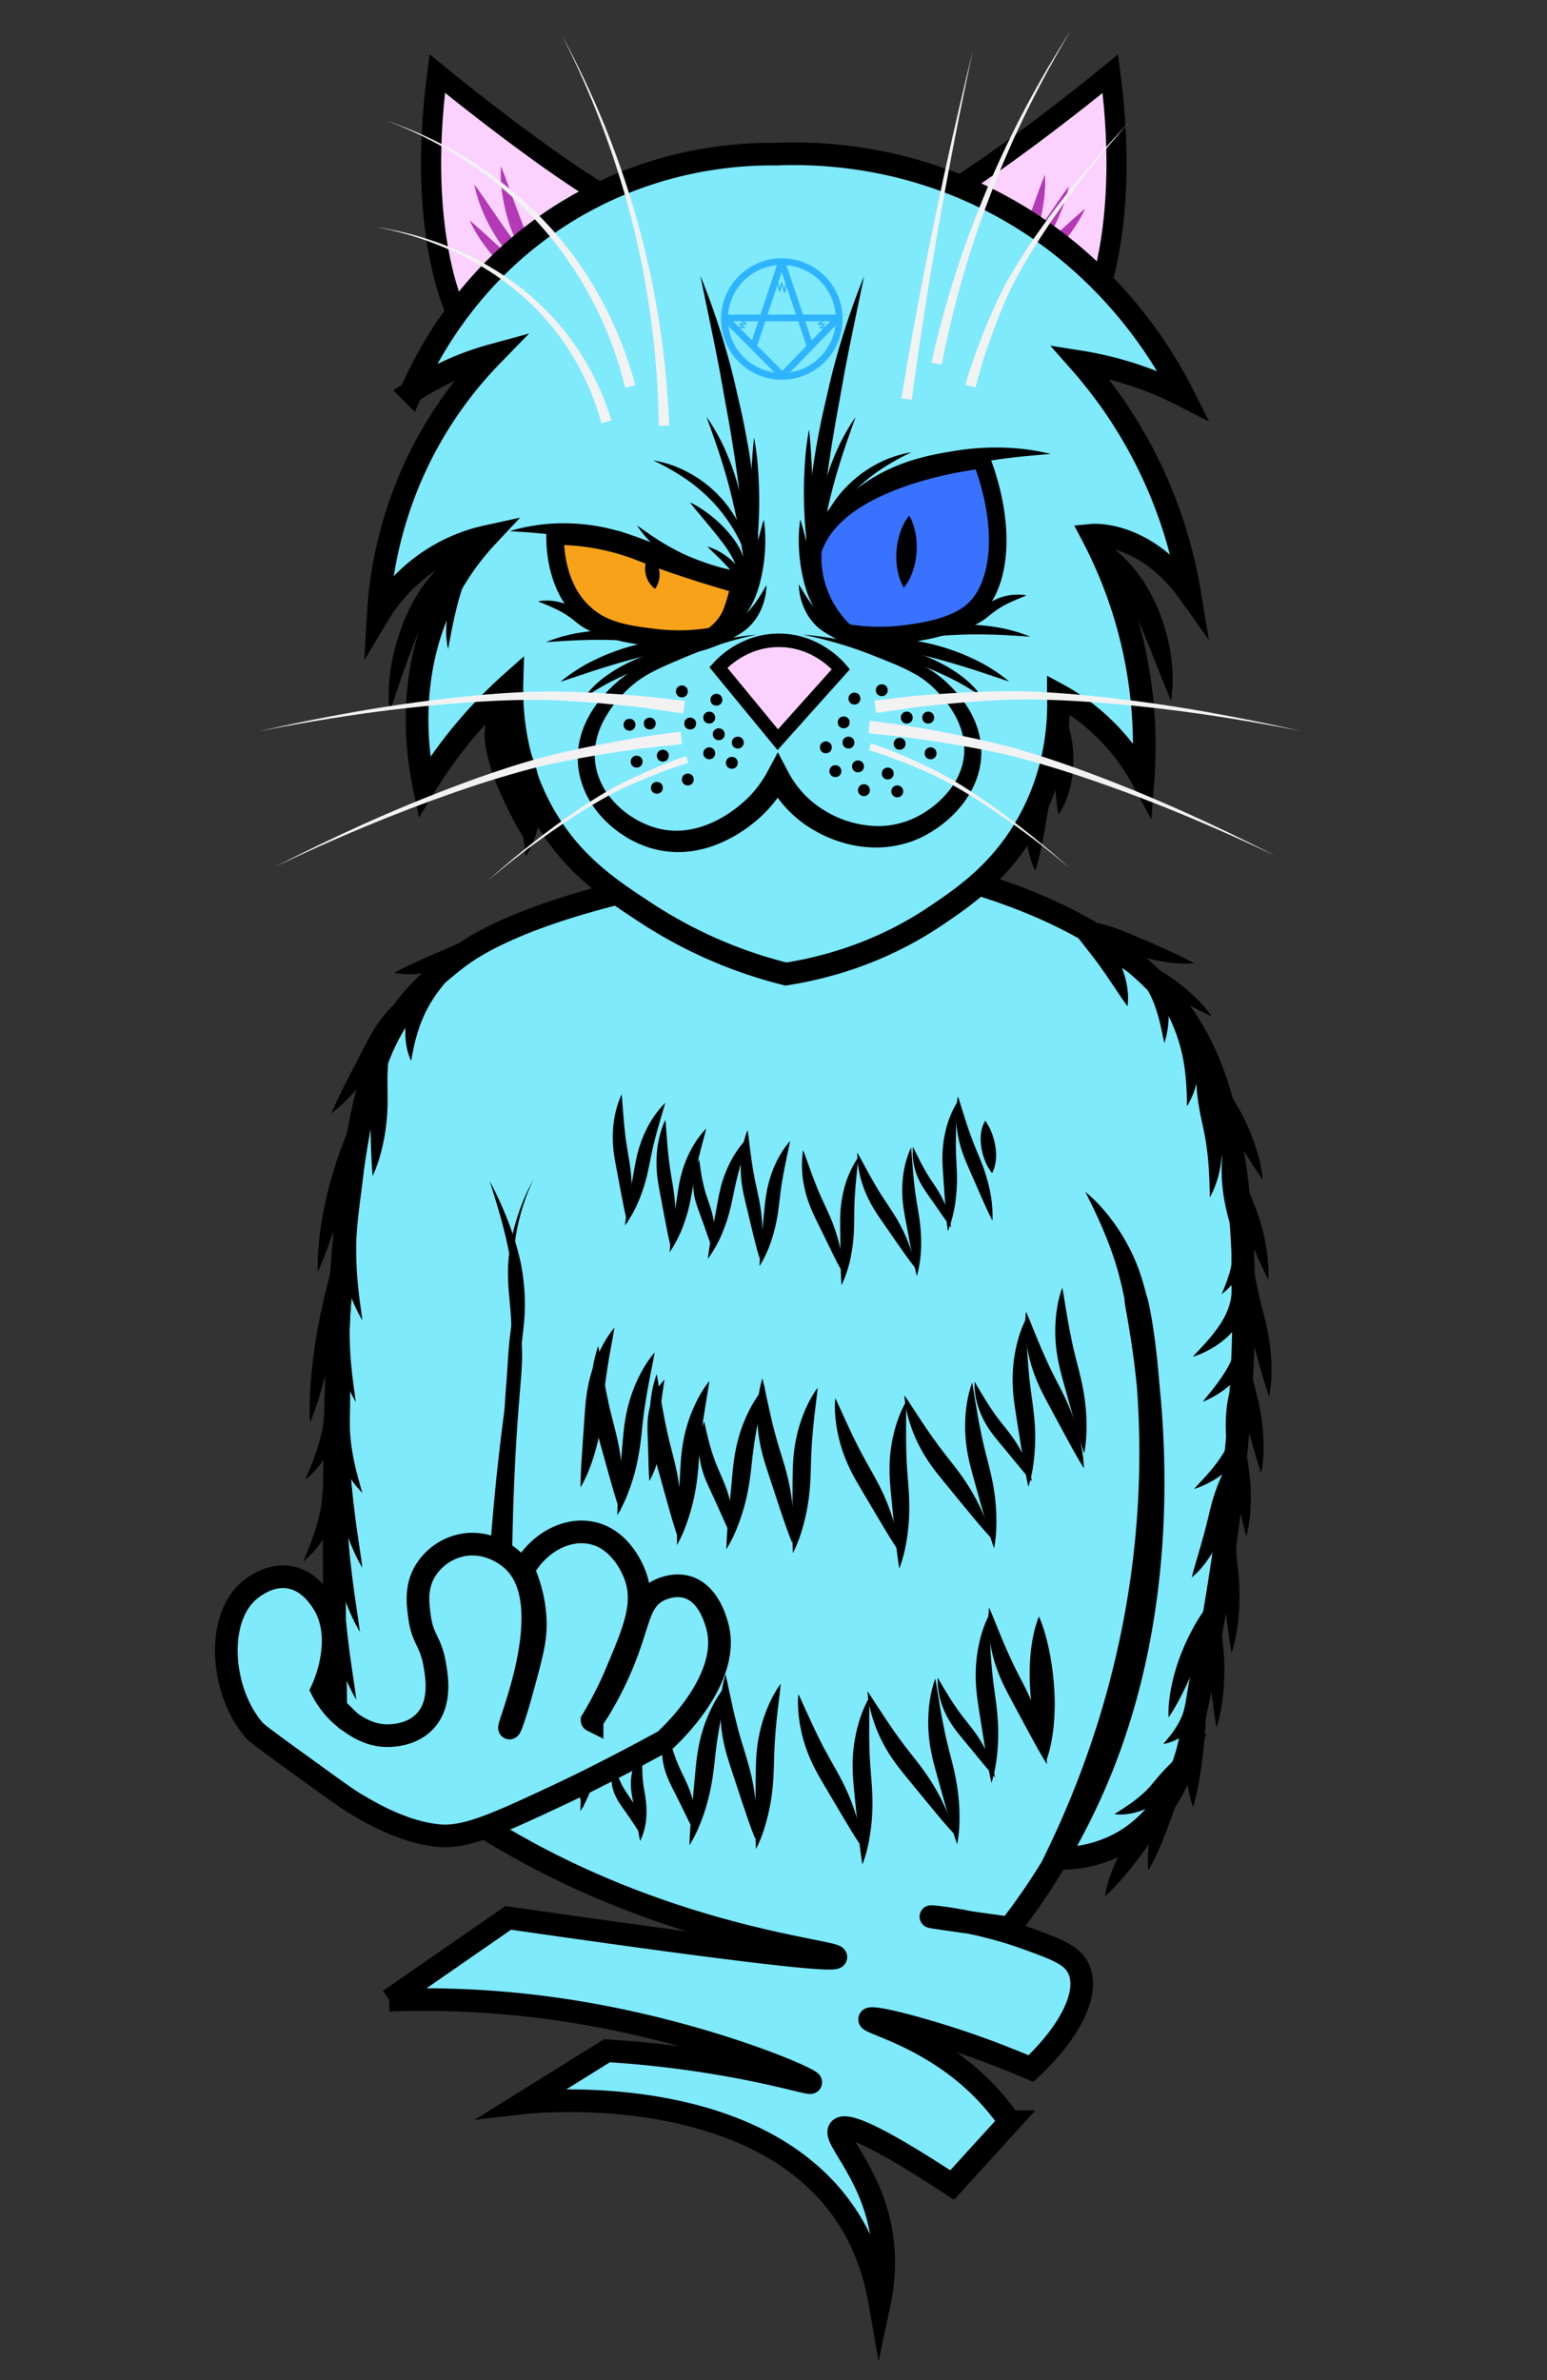 <svg id="Слой_1" data-name="Слой 1" xmlns="http://www.w3.org/2000/svg" viewBox="0 0 1300 2000">
  <rect x="0" y="0" width="1300" height="2000" fill="#333333" stroke="none"/>
  <defs>
    <style>
      .cls-1, .cls-9 {
        fill: #7eeafc;
      }

      .cls-1, .cls-12, .cls-2, .cls-4, .cls-5, .cls-6 {
        stroke: #000;
      }

      .cls-1, .cls-10, .cls-11, .cls-12, .cls-2, .cls-4, .cls-5, .cls-6 {
        stroke-miterlimit: 10;
      }

      .cls-1 {
        stroke-width: 19.03px;
      }

      .cls-2, .cls-6, .cls-7 {
        fill: #fbd2ff;
      }

      .cls-2 {
        stroke-width: 16.92px;
      }

      .cls-3 {
        fill: #b339b7;
      }

      .cls-4 {
        fill: #3972ff;
      }

      .cls-4, .cls-5 {
        stroke-width: 14.8px;
      }

      .cls-5 {
        fill: #f7a219;
      }

      .cls-6 {
        stroke-width: 11.36px;
      }

      .cls-8 {
        fill: #f2f2f2;
      }

      .cls-10 {
        fill: #2eb4ff;
        stroke-width: 0.06px;
      }

      .cls-10, .cls-11 {
        stroke: #2eb4ff;
      }

      .cls-11, .cls-12 {
        fill: none;
      }

      .cls-11 {
        stroke-width: 5.62px;
      }

      .cls-12 {
        stroke-width: 5px;
      }
    </style>
  </defs>
  <path class="cls-1" d="M566.89,740.21s-128.18,22.35-183.87,66-74.6,76.61-90.36,203.22S281.1,1357.32,282.15,1435A687.36,687.36,0,0,0,406.4,1535c149.16,93.56,296.94,104,296,109.59-.55,3.31-53.23-1-275.28-33l-99.82,69.16a796.67,796.67,0,0,1,151,9c113.82,17.78,203.91,57.19,203,60.11-.46,1.56-26.89-7.26-76.56-15.69a885.72,885.72,0,0,0-94.7-10.91L439.76,1767s264.77-30.85,299.44,167a157.33,157.33,0,0,0,1.71-55.59c-8-52.64-41.58-81.61-35.33-89.11,4.11-4.93,24.29.72,94.56,46.81l48.33-53.2a204,204,0,0,0-26.92-31.52c-42.64-40.63-91.82-51.4-90.75-54.66.66-2,19.61,1.64,49.25,10.38a763.54,763.54,0,0,1,86.28,31.12c32.32-30.21,49.77-63.42,39.93-84.06-5.44-11.42-18.41-16.28-44.13-25.53-42.36-15.25-79.81-18.41-79.85-18.09s12.11,2.06,66.19,9.58A562,562,0,0,0,928.32,1479c73.81-191.39,24.26-386.44,26.27-386.62,1-.09,12.35,52.57,12.35,128.34,0,154-46.65,273.22-79.59,340.88a107.7,107.7,0,0,0,52.53-11.71c52.83-27.46,61.19-91,62-97.88,17.46-81.1,67.41-332.77,29.42-507.52-6.15-28.32-15.14-58.34-35.37-88.67C963.83,807.71,903.81,762,782.28,731.7,585.8,682.76,566.89,740.21,566.89,740.21Z"/>
  <path d="M487.7,1522c.23-12.15,1.34-23.78,2.26-35.37l1.5-17.26c.5-5.74,1-11.48,1.58-17.38a152.88,152.88,0,0,1,2.84-17.92,125.48,125.48,0,0,1,5.25-17.5c4.38-11.33,10.15-22.1,18-31.41-1,6-2.23,11.79-3.33,17.55s-2.24,11.4-3.19,17S510.76,1431,510,1436.6s-1.31,11.2-1.93,17-1.35,11.74-2.41,17.64a172.24,172.24,0,0,1-4,17.55,165.83,165.83,0,0,1-5.87,17A110.6,110.6,0,0,1,487.7,1522Z"/>
  <path d="M490.12,1519.06c-4-11.47-7.07-22.74-10.26-33.93l-4.63-16.69c-1.54-5.56-3.12-11.09-4.6-16.83a156.45,156.45,0,0,1-3.62-17.79,126.58,126.58,0,0,1-1.2-18.23c.14-12.15,1.78-24.26,5.89-35.72,1.19,6,2,11.83,3,17.6s1.9,11.46,3,17.09,2.19,11.2,3.46,16.69,2.7,11,4.14,16.6,2.84,11.47,3.92,17.38a175.92,175.92,0,0,1,2.35,17.84,166.18,166.18,0,0,1,.45,18A110.75,110.75,0,0,1,490.12,1519.06Z"/>
  <path class="cls-1" d="M270.6,1420.1c1.91-4.1,20.09-44.53,0-74.48-2.9-4.32-11.77-17.55-27.32-20.22-19.43-3.33-35.2,12.24-36.77,13.83-25.35,25.78-19.8,84,7.35,114.91,2.51,2.87,16.38,12.91,44.13,33,22.6,16.36,33.9,24.53,41,28.73,12.77,7.56,39.83,23.6,69.34,26.59,22.77,2.32,49.12-9.77,100.87-34,43.52-20.42,89.13-45.66,89.3-45.75,4.06-3.65,56.86-52.27,44.13-96.83-1.69-5.92-7.52-26.3-24.16-31.92-12.86-4.33-25.11,2.52-26.27,3.2-15.22,8.81-15,25-27.32,56.39-12.51,31.75-27.36,52.11-27.32,52.13a316,316,0,0,0,21-41.49c14.21-33.79,23.4-55.65,15.76-78.74-1.07-3.22-11-31.65-36.78-37.24-20.89-4.52-44.56,7.58-57.78,30.86,8.53,19.5,10,35.6,10.11,45.62.09,14.38-3.66,28.07-11.16,55.46-5.17,18.86-9.7,32.14-10.51,31.92-2.25-.61,41.18-99.46,5.25-138.32-8.62-9.32-24.13-17.7-41-16a47.18,47.18,0,0,0-35.73,23.41c-7.39,13.24-5.61,26.64-4.2,37.24,2.56,19.29,9.21,20.35,12.61,39.36,1.87,10.47,5.88,33-7.36,47.88-10.31,11.64-25.66,12.55-29.42,12.77-16.3,1-28.05-7.14-34.67-11.7A72.3,72.3,0,0,1,270.6,1420.1Z"/>
  <path class="cls-2" d="M913.09,271.53s38.88-66,20-209.61c0,0-168.11,138.32-190.17,119.17S913.09,271.53,913.09,271.53Z"/>
  <path class="cls-2" d="M387.42,271.41s-38.88-66-20-209.6c0,0,168.11,138.32,190.18,119.16S387.42,271.41,387.42,271.41Z"/>
  <path class="cls-3" d="M825.08,244.11c1-1.16,2.07-2.26,3.13-3.36s2.15-2.16,3.23-3.22c2.18-2.12,4.41-4.16,6.65-6.17l-.23.17A106.69,106.69,0,0,0,851.59,213a140.66,140.66,0,0,0,9.63-21c2.85-7.35,5.57-14.81,8.28-22.35,1.36-3.77,2.72-7.56,4.14-11.36s2.85-7.62,4.48-11.44a98.17,98.17,0,0,1,0,12.37c-.24,4.11-.7,8.2-1.31,12.27a143.48,143.48,0,0,1-5.83,24,109.93,109.93,0,0,1-4.61,11.67,72.12,72.12,0,0,1-6.41,11.13,68.38,68.38,0,0,1-18.13,17.81l-.23.18c-2.67,1.4-5.36,2.77-8.11,4.07-1.37.65-2.74,1.29-4.14,1.9S826.51,243.55,825.08,244.11Z"/>
  <path class="cls-3" d="M822.66,237.19c1.27-.86,2.57-1.66,3.87-2.45s2.62-1.55,3.93-2.29c2.64-1.5,5.3-2.9,8-4.28l-.27.11a105.92,105.92,0,0,0,17.89-14.43A139.38,139.38,0,0,0,870.59,196c4.58-6.39,9.06-12.91,13.55-19.52,2.25-3.3,4.51-6.63,6.82-9.95s4.65-6.65,7.19-9.94A97.92,97.92,0,0,1,895,168.56c-1.25,3.92-2.71,7.75-4.31,11.53a143,143,0,0,1-11.6,21.77A110.06,110.06,0,0,1,871.76,212a72.51,72.51,0,0,1-9,9.16,68.06,68.06,0,0,1-22,12.63l-.27.12c-2.93.67-5.87,1.32-8.85,1.87-1.49.28-3,.55-4.48.79S824.19,237,822.66,237.19Z"/>
  <path class="cls-3" d="M820,236.17c1.44-.53,2.89-1,4.33-1.48s2.9-.89,4.36-1.31,2.9-.81,4.36-1.19,2.92-.74,4.38-1.11l-.29,0a105.2,105.2,0,0,0,20.69-9.84,137.37,137.37,0,0,0,18.2-13.95c5.92-5.14,11.76-10.44,17.64-15.82,2.94-2.69,5.89-5.4,8.9-8.09s6-5.39,9.26-8a96.48,96.48,0,0,1-5.75,10.89c-2.11,3.52-4.4,6.91-6.83,10.21A140.89,140.89,0,0,1,883,215a110,110,0,0,1-9.48,8.13A71.68,71.68,0,0,1,862.71,230a67.52,67.52,0,0,1-24.27,7.15l-.29.05c-1.5,0-3,0-4.51-.08s-3-.09-4.53-.16-3-.17-4.53-.29S821.55,236.36,820,236.17Z"/>
  <path class="cls-3" d="M486.52,246c-1.53.19-3,.33-4.56.45s-3,.21-4.54.29-3,.13-4.52.16-3,.05-4.51.08l-.29-.05a67.52,67.52,0,0,1-24.27-7.15A71.68,71.68,0,0,1,433,232.94a108.52,108.52,0,0,1-9.48-8.13,141.71,141.71,0,0,1-16.27-18.47c-2.42-3.3-4.71-6.69-6.82-10.21a96.48,96.48,0,0,1-5.75-10.89c3.21,2.61,6.25,5.31,9.25,8s6,5.4,8.91,8.09c5.88,5.38,11.72,10.68,17.64,15.82a137.37,137.37,0,0,0,18.2,13.95,105.2,105.2,0,0,0,20.69,9.84l-.29-.05c1.46.37,2.92.71,4.38,1.11s2.91.78,4.36,1.19,2.91.85,4.35,1.31S485.08,245.45,486.52,246Z"/>
  <path class="cls-3" d="M474.14,235.69c-1.52-.18-3-.4-4.54-.63s-3-.51-4.48-.79c-3-.56-5.92-1.21-8.85-1.88l-.27-.11a67.9,67.9,0,0,1-22-12.64,71.69,71.69,0,0,1-9-9.15,107.73,107.73,0,0,1-7.37-10.13,142.16,142.16,0,0,1-11.61-21.77c-1.6-3.78-3.06-7.62-4.31-11.53a98.85,98.85,0,0,1-3.1-11.95c2.53,3.28,4.87,6.62,7.18,9.94s4.57,6.64,6.82,9.94c4.5,6.61,9,13.14,13.56,19.53a139.06,139.06,0,0,0,14.52,17.82,105.65,105.65,0,0,0,17.9,14.44l-.28-.12c2.68,1.38,5.35,2.79,8,4.28q2,1.13,3.93,2.29C471.57,234,472.87,234.83,474.14,235.69Z"/>
  <path class="cls-3" d="M474,237c-1.44-.56-2.85-1.16-4.25-1.77s-2.77-1.25-4.14-1.9c-2.75-1.3-5.44-2.68-8.11-4.08l-.23-.17a68.53,68.53,0,0,1-18.13-17.81,72.07,72.07,0,0,1-6.4-11.13,107.92,107.92,0,0,1-4.62-11.67,143.45,143.45,0,0,1-5.82-24c-.62-4.07-1.07-8.16-1.31-12.27a98.32,98.32,0,0,1,0-12.38c1.64,3.82,3.07,7.65,4.49,11.45s2.77,7.59,4.13,11.36c2.71,7.54,5.43,15,8.28,22.35a140.66,140.66,0,0,0,9.63,21,107.2,107.2,0,0,0,13.73,18.52l-.23-.17c2.25,2,4.48,4.05,6.65,6.17,1.09,1.06,2.17,2.12,3.23,3.22S473,235.84,474,237Z"/>
  <path class="cls-1" d="M652.5,129.5c-30.84-.35-98.28,3.11-169,44-88.6,51.23-126.26,128.78-138,156a236.39,236.39,0,0,1,67.94-30.84,338.11,338.11,0,0,0-59.89,84.06,343.56,343.56,0,0,0-35.72,134.06,143.35,143.35,0,0,1,42-44.69,141.07,141.07,0,0,1,49.39-21.28,216.54,216.54,0,0,0-31.79,43.89C340.11,563,350.55,633.19,356.5,661.5a388.39,388.39,0,0,1,73.75-88.33c-.66,23.76,1.55,70.84,30.25,117.33,23.48,38,53.63,57.78,83,77a384,384,0,0,0,117,51c33.45-5.27,79.84-17.83,126-49,23-15.53,54.85-37,78-79,24.24-43.92,25.63-86.11,24.9-106.69a175.44,175.44,0,0,1,26.92,18.09,179.21,179.21,0,0,1,44.18,53.6,379.87,379.87,0,0,0-42.73-205.75s44.13-4.26,82,48.94A390,390,0,0,0,907.26,304,289.93,289.93,0,0,1,994.5,332.5c-15.15-30.14-62.88-115.19-166-166C755,130.31,687.25,128.14,652.5,129.5Z"/>
  <path d="M429.76,578.59a98.45,98.45,0,0,1-3.24,10q-1.84,4.83-3.94,9.49l.7-1.39a66.26,66.26,0,0,0-.19,12.64,73.6,73.6,0,0,0,2.18,12.08c1.06,4.09,2.38,8.34,3.7,12.77l3.88,13.24c1.27,4.43,2.54,8.85,3.73,13.53s2.17,9.44,2.89,14.24a132.38,132.38,0,0,1,1.45,14.53,90.93,90.93,0,0,1-.42,14.81c-2.84-4.17-5.21-8.41-7.51-12.63s-4.44-8.46-6.5-12.69-4-8.47-5.93-12.7-3.82-8.73-5.47-13.29-3.12-9.2-4.37-13.88a108.33,108.33,0,0,1-3-14.77,56.72,56.72,0,0,1,.25-16.13,48.41,48.41,0,0,1,5.19-15.11l.7-1.39c2.44-2.37,5-4.66,7.6-6.91A100.88,100.88,0,0,1,429.76,578.59Z"/>
  <path d="M396.67,462.38c-1.25,1.17-2.57,2.23-3.85,3.36s-2.61,2.16-3.93,3.2c-2.64,2.11-5.32,4.13-8,6.14l1-.78c-6.35,9.53-12.16,19.17-17.41,29a327.46,327.46,0,0,0-13.89,30.46c-4.24,10.42-8.17,21-11.93,31.77l-5.58,16.3c-1.86,5.48-3.69,11-5.77,16.59a117.11,117.11,0,0,1-.67-17.75A156.46,156.46,0,0,1,328.19,563a174.66,174.66,0,0,1,8.72-34.48c1-2.79,2.14-5.55,3.27-8.31s2.41-5.46,3.7-8.16a132.27,132.27,0,0,1,32.55-42.59l.84-.73.14-.05c3.15-1.16,6.31-2.31,9.52-3.37,1.59-.54,3.21-1.05,4.83-1.55S395,462.79,396.67,462.38Z"/>
  <path d="M399.45,470.79c-.91,1.62-1.89,3.17-2.87,4.72s-2,3.06-3.06,4.56l.24-.35c-2.05,5.34-4,10.64-5.75,16s-3.2,10.7-4.55,16.17-2.56,11-3.69,16.52l-3.25,17A72.26,72.26,0,0,1,375,527.86a97.57,97.57,0,0,1,2-17.46,90.49,90.49,0,0,1,5.19-16.89,85.79,85.79,0,0,1,8.46-15.42l.23-.34h0q2-1.81,4.17-3.56C396.51,473,397.94,471.87,399.45,470.79Z"/>
  <path d="M913.17,453.33c3.43.61,6.76,1.43,10.05,2.31s6.53,1.86,9.76,2.87h0l1.25,1a122.21,122.21,0,0,1,24.82,26.28,125.06,125.06,0,0,1,9.34,15.72,161.81,161.81,0,0,1,15.86,51.3,136.81,136.81,0,0,1,1.21,17.86,102.19,102.19,0,0,1-1.38,17.93c-2.56-5.5-4.71-11-6.88-16.35l-6.33-16c-4.18-10.59-8.37-21-12.75-31.25s-8.9-20.43-13.95-30c-5.15-9.78-10.77-19.42-16.84-29.14l1.27,1c-2.65-2.09-5.29-4.21-7.87-6.44S915.61,455.82,913.17,453.33Z"/>
  <path d="M889.5,684.5c-.5-2.27-.81-4.47-1.11-6.66s-.55-4.33-.78-6.46c-.44-4.26-.82-8.44-1.12-12.58-.62-8.27-1.06-16.38-1.47-24.49s-.79-16.22-1-24.52c-.1-4.15-.14-8.35-.12-12.63,0-2.14.06-4.31.15-6.51s.18-4.42.46-6.73a45.86,45.86,0,0,1,4.08,5.46c1.24,1.88,2.33,3.82,3.38,5.8a83.75,83.75,0,0,1,5.16,12.26,100.49,100.49,0,0,1,2.58,52.4,84.07,84.07,0,0,1-3.93,12.71c-.84,2.07-1.73,4.11-2.78,6.11A48.06,48.06,0,0,1,889.5,684.5Z"/>
  <path d="M635.71,533.27c-8.37,1.87-16.68,3.92-24.85,6.4s-16.27,5.12-24.2,8.17c-4,1.51-7.89,3.14-11.82,4.77s-7.88,3.33-11.78,5c-7.76,3.43-15.43,6.93-22.31,11.31a86,86,0,0,0-9.78,7.18,103.08,103.08,0,0,0-8.74,8.53,109.4,109.4,0,0,0-7.78,9.39c-1.23,1.61-2.31,3.3-3.44,5l-1.56,2.57-.77,1.28-.7,1.31a65.72,65.72,0,0,0-7.62,22,55.19,55.19,0,0,0,1.38,22.46,59,59,0,0,0,10.1,20.23A77.07,77.07,0,0,0,549,695a63.2,63.2,0,0,0,22.23,3c15-.68,29.9-6.67,42.82-15.64,3.22-2.24,6.36-4.64,9.4-7.24a89.47,89.47,0,0,0,8.34-8.07,94.92,94.92,0,0,0,13.38-19.07l8.49-15.87L662,648a85.92,85.92,0,0,0,13.19,18.78A82.68,82.68,0,0,0,693,681.14a87.85,87.85,0,0,0,43.81,13,70.47,70.47,0,0,0,22.41-3.24l1.36-.4a12.51,12.51,0,0,0,1.33-.5l2.65-1c1.79-.63,3.5-1.49,5.23-2.3.86-.42,1.7-.9,2.56-1.35l1.27-.68,1.25-.74,2.49-1.5,2.42-1.63a80.5,80.5,0,0,0,17.1-15.61l.93-1.1c.3-.37.57-.77.85-1.15l1.69-2.31c.58-.76,1-1.6,1.53-2.4s1-1.6,1.49-2.43a56.89,56.89,0,0,0,4.47-10.31l.84-2.67.58-2.74.29-1.37.15-.69.08-.69.32-2.78.17-1.4c0-.46,0-.93,0-1.4l.07-2.81c0-.94-.1-1.88-.14-2.82l-.09-1.4a9.49,9.49,0,0,0-.14-1.41,53.68,53.68,0,0,0-1-5.59c-.24-.93-.38-1.87-.69-2.78l-.85-2.75a69.92,69.92,0,0,0-4.66-10.69,86.09,86.09,0,0,0-6.42-10,116.58,116.58,0,0,0-7.83-9.36A77.63,77.63,0,0,0,770,567a183.71,183.71,0,0,0-22.58-10.68c-3.91-1.62-7.87-3.2-11.83-4.77s-7.88-3.1-11.87-4.54q-11.94-4.34-24.25-7.72c-4.09-1.17-8.21-2.22-12.35-3.23s-8.31-1.92-12.5-2.81c8.53.68,17,1.83,25.48,3.24s16.85,3.32,25.18,5.49c4.17,1.08,8.33,2.25,12.43,3.53s8.18,2.5,12.27,3.82a184.15,184.15,0,0,1,24.44,9.45A86.35,86.35,0,0,1,786,565.7a91.15,91.15,0,0,1,10.46,8.69,116.91,116.91,0,0,1,9.19,9.74,98.55,98.55,0,0,1,8,11.09,77.93,77.93,0,0,1,6.23,12.42l1.2,3.31c.43,1.1.68,2.26,1,3.39a63.9,63.9,0,0,1,1.58,6.93A15,15,0,0,1,824,623l.2,1.78c.11,1.18.32,2.37.34,3.56l.1,3.59c0,.59,0,1.19,0,1.79l-.11,1.79-.25,3.59-.07.9-.14.89-.3,1.77-.62,3.55-.93,3.47A71.68,71.68,0,0,1,817,663.05c-.53,1.06-1.14,2.07-1.72,3.11s-1.13,2.09-1.8,3.06l-2,2.94c-.33.49-.64,1-1,1.46L809.48,675a96,96,0,0,1-20,19.44l-2.83,2-2.93,1.89-1.47.94-1.52.88c-1,.57-2,1.18-3,1.73l-3.15,1.6c-1,.56-2.16,1-3.24,1.43l-3.28,1.37c-.55.22-1.09.48-1.65.66l-1.7.54a88.2,88.2,0,0,1-27.91,4.68A98.06,98.06,0,0,1,709,708.29a110.11,110.11,0,0,1-25.62-11,100.38,100.38,0,0,1-22-17.52,104.27,104.27,0,0,1-16.24-22.9l16.81.09a113.76,113.76,0,0,1-16.16,22.81,108.61,108.61,0,0,1-10.15,9.74,121.22,121.22,0,0,1-11,8.34,113.54,113.54,0,0,1-24.84,12.73A88.18,88.18,0,0,1,571.85,716a81,81,0,0,1-28.33-4.43c-1.15-.33-2.23-.83-3.34-1.25L536.87,709l-3.2-1.52c-1.06-.52-2.15-1-3.16-1.6l-3.07-1.73c-.51-.3-1-.58-1.53-.88l-1.48-1-2.95-1.93c-1-.63-1.89-1.39-2.84-2.08a90.16,90.16,0,0,1-19.7-20.11,74.37,74.37,0,0,1-11.68-25.94,67.88,67.88,0,0,1-.46-28.48l.32-1.75.46-1.71.92-3.43c.3-1.14.76-2.22,1.13-3.33s.75-2.23,1.22-3.3c1-2.11,1.81-4.3,2.95-6.32l1.62-3.06,1.79-3,.9-1.47,1-1.42,1.94-2.82c1.38-1.81,2.72-3.65,4.19-5.37a109,109,0,0,1,9.21-9.86,111.82,111.82,0,0,1,10.23-8.76,89.2,89.2,0,0,1,11.42-7.28,168.3,168.3,0,0,1,24.3-10.17q6.14-2.1,12.24-4.09c4.1-1.35,8.25-2.62,12.41-3.78q12.48-3.51,25.18-6C618.65,535.32,627.16,534.05,635.71,533.27Z"/>
  <path d="M728.17,546a74.39,74.39,0,0,1-9.83-4,76.9,76.9,0,0,1-9.22-5.48,67.78,67.78,0,0,1-8.37-6.89,70.09,70.09,0,0,1-7.2-8.26,61.6,61.6,0,0,1-5.78-9.47,67.44,67.44,0,0,1-4.06-10.36,99.29,99.29,0,0,1-2.57-10.65q-1-5.32-1.72-10.58c-.5-3.45-1-7.1-1.31-10.68s-.52-7.23-.59-10.85c-.19-7.24.2-14.43.71-21.53s1.32-14.1,2.07-21.09l1.24-10.47c.43-3.51.87-7,1.35-10.51q1.49-10.5,3.28-20.94c1.25-7,2.54-13.89,4-20.78.68-3.44,1.49-6.88,2.25-10.31l2.35-10.31c1.59-6.87,3.16-13.73,4.89-20.56a627.84,627.84,0,0,1,26.46-80.17c-5.66,27.58-11.56,54.92-16.73,82.36C707,328.29,704.43,342,702,355.72c-1.17,6.89-2.36,13.75-3.42,20.63s-2.14,13.74-3.08,20.63c-.49,3.43-1,6.88-1.4,10.32l-1.33,10.41c-.92,6.92-1.77,13.84-2.54,20.7s-1.31,13.67-1.51,20.44c-.11,3.4,0,6.78,0,10.17s.32,6.74.6,10.26a160,160,0,0,0,2.45,20.23,60.66,60.66,0,0,0,7,18.5,69.2,69.2,0,0,0,5.67,8.34,74.1,74.1,0,0,0,14.92,14.06A89.62,89.62,0,0,0,728.17,546Z"/>
  <path d="M586.42,545.61a88.61,88.61,0,0,0,8.86-5.63,74.32,74.32,0,0,0,8-6.56,76.57,76.57,0,0,0,6.93-7.5,69.5,69.5,0,0,0,5.66-8.34,60.68,60.68,0,0,0,7-18.5,158,158,0,0,0,2.44-20.23c.29-3.52.49-6.85.61-10.26s.14-6.77,0-10.16c-.2-6.78-.76-13.59-1.51-20.45s-1.61-13.77-2.54-20.7l-1.33-10.4c-.44-3.45-.9-6.89-1.4-10.33-.93-6.89-2-13.76-3.08-20.63s-2.24-13.74-3.41-20.63c-2.49-13.74-5-27.43-7.4-41.2-5.17-27.44-11.07-54.78-16.72-82.36A631,631,0,0,1,615,311.9c1.73,6.83,3.29,13.7,4.88,20.56l2.36,10.31c.76,3.44,1.57,6.88,2.25,10.32,1.41,6.88,2.7,13.82,3.94,20.77s2.3,13.94,3.29,20.94c.48,3.5.92,7,1.35,10.51l1.23,10.47c.76,7,1.54,14,2.08,21.1s.89,14.28.7,21.52c-.06,3.62-.28,7.25-.58,10.85s-.81,7.24-1.31,10.68-1.06,7-1.73,10.58a100,100,0,0,1-2.57,10.66,68.85,68.85,0,0,1-4,10.36,63.11,63.11,0,0,1-5.78,9.46,71,71,0,0,1-7.2,8.26,67.87,67.87,0,0,1-8.38,6.89,74.74,74.74,0,0,1-9.21,5.48A73.18,73.18,0,0,1,586.42,545.61Z"/>
  <path d="M715.56,538.59c-1.37-.7-2.71-1.44-4-2.19s-2.64-1.53-3.94-2.32-2.59-1.59-3.86-2.4-2.54-1.65-3.8-2.48l-.21-.2a68.61,68.61,0,0,1-16.26-19.55,73.27,73.27,0,0,1-5.26-11.73,110.32,110.32,0,0,1-3.43-12.08,143.51,143.51,0,0,1-3.39-24.52c-.21-4.11-.26-8.23-.08-12.35a98.57,98.57,0,0,1,1.19-12.32c1.25,4,2.3,7.91,3.33,11.84s2,7.84,3,11.73c1.94,7.78,3.9,15.48,6,23.08a141,141,0,0,0,7.49,21.84,108.21,108.21,0,0,0,11.81,19.83l-.21-.2c1,1.12,2,2.23,3,3.38s2,2.28,3,3.44,1.94,2.34,2.89,3.54S714.66,537.34,715.56,538.59Z"/>
  <path d="M748.13,548.16A71.52,71.52,0,0,1,722.25,545,95.59,95.59,0,0,1,710,540.34c-2-.87-3.84-1.81-5.77-2.73s-3.82-1.94-5.75-3-3.8-2.17-5.7-3.39a52.3,52.3,0,0,1-5.59-4.2,41.47,41.47,0,0,1-4.84-5.09c-.75-.89-1.42-1.83-2.1-2.76s-1.27-1.91-1.84-2.9A52.21,52.21,0,0,1,671.28,491c2.27,3.76,4.36,7.42,6.65,10.86a86.23,86.23,0,0,0,7.26,9.65,54.45,54.45,0,0,0,8.37,7.83,53,53,0,0,0,4.77,3.1c1.68,1,3.45,2,5.26,3s3.62,2,5.45,3,3.71,2,5.51,3.06c3.62,2.05,7.16,4,10.8,5.92C732.62,541.16,740.22,544.49,748.13,548.16Z"/>
  <path d="M681.94,481.13c-2.05-9.9-3.37-19.89-4.46-29.91s-1.67-20.06-1.85-30.11,0-20.12.65-30.16a250.22,250.22,0,0,1,3.56-30.05C681,371,681.62,381,682.1,391s.76,20,.93,30,.19,20,.25,30S683,471,681.94,481.13Z"/>
  <path d="M719.34,538.73a143.86,143.86,0,0,1,29.33,3.63,182.47,182.47,0,0,1,28.31,8.7,139.86,139.86,0,0,1,26.4,13.77c8.23,5.57,15.91,12.33,21.45,20.57A183.87,183.87,0,0,0,800,570.56c-8.53-4.3-17.29-8.08-26.18-11.65s-17.91-6.89-27-10.18S728.58,542.24,719.34,538.73Z"/>
  <path d="M715.61,538.57a140.47,140.47,0,0,1,35-2.16,181.4,181.4,0,0,1,67.77,17.44A140.48,140.48,0,0,1,848,572.64c-11.18-3.57-21.93-7.39-32.78-10.8s-21.65-6.6-32.57-9.43-21.93-5.3-33.07-7.5c-5.57-1.12-11.18-2.16-16.82-3.18S721.37,539.74,715.61,538.57Z"/>
  <path d="M739.56,541.16a136,136,0,0,1,30.33-11.37,167.48,167.48,0,0,1,64.67-3.19A134,134,0,0,1,865.85,535c-10.79-.68-21.34-1.45-31.89-1.73s-21-.26-31.48.27-20.9,1.45-31.35,2.81S750.23,539.42,739.56,541.16Z"/>
  <path class="cls-4" d="M710.83,531.67a168.12,168.12,0,0,0,49.39,1.07c12-1.53,39.47-5,55.68-18.09,26.54-21.38,29.69-73.86,8.93-128.21,0,0-121.61,12.41-141.71,75.9a85.53,85.53,0,0,0,2.43,27.35A87.46,87.46,0,0,0,710.83,531.67Z"/>
  <path class="cls-5" d="M598.75,534.67a167.84,167.84,0,0,1-49.39,1.06c-19.93-2.54-39.42-4.78-55.68-18.08C467,495.86,466.43,459,466.5,450.5a194,194,0,0,1,65,11c3.49,1.22,5.83,2.15,8,3,17.15,6.7,43.13,15.91,82,27-.62,3-1.58,7.11-3,12a125,125,0,0,1-4,12C612.68,519.81,608.61,527.2,598.75,534.67Z"/>
  <path d="M631.6,487.92c-1-10.11-1.28-20.14-1.34-30.16s.08-20,.25-30,.47-20,.93-30,1.06-20,2.26-30.1a250.22,250.22,0,0,1,3.56,30.05q.93,15.06.65,30.16c-.18,10.06-.7,20.11-1.85,30.12S633.65,478,631.6,487.92Z"/>
  <path d="M598.72,538.81c.9-1.25,1.84-2.46,2.78-3.66s1.92-2.37,2.89-3.54,2-2.31,3-3.44,2-2.25,3-3.38l-.21.2A106.94,106.94,0,0,0,622,505.16a140,140,0,0,0,7.5-21.84c2.1-7.6,4.06-15.3,6-23.08,1-3.89,2-7.8,3-11.72s2.07-7.88,3.32-11.85A98.57,98.57,0,0,1,643,449c.17,4.11.13,8.23-.08,12.34a142.55,142.55,0,0,1-3.4,24.52A108.91,108.91,0,0,1,636.08,498a72.25,72.25,0,0,1-5.25,11.72,68.47,68.47,0,0,1-16.26,19.55l-.21.2c-1.27.83-2.52,1.68-3.8,2.48s-2.56,1.62-3.86,2.41-2.61,1.56-3.94,2.31S600.09,538.11,598.72,538.81Z"/>
  <path d="M567.25,549c7.91-3.68,15.51-7,22.78-10.83,3.64-1.89,7.18-3.86,10.8-5.91,1.8-1,3.68-2,5.51-3.07s3.67-2,5.45-3,3.58-2,5.26-3a50.94,50.94,0,0,0,4.77-3.11,54.37,54.37,0,0,0,8.37-7.82,86.23,86.23,0,0,0,7.26-9.65c2.29-3.45,4.38-7.11,6.65-10.86A52.21,52.21,0,0,1,637,517.1c-.57,1-1.21,1.93-1.84,2.9s-1.35,1.87-2.1,2.76a41.39,41.39,0,0,1-4.84,5.08,50.17,50.17,0,0,1-5.59,4.21c-1.9,1.21-3.8,2.32-5.7,3.38s-3.83,2-5.75,3-3.81,1.85-5.77,2.73a97.1,97.1,0,0,1-12.23,4.68A71.74,71.74,0,0,1,567.25,549Z"/>
  <path d="M585,545.79c-10.67-1.73-21.1-3.53-31.57-4.85s-20.89-2.31-31.35-2.82-20.95-.58-31.48-.27-21.1,1-31.89,1.74A134.05,134.05,0,0,1,490,531.23a167.74,167.74,0,0,1,64.67,3.2A135.48,135.48,0,0,1,585,545.79Z"/>
  <path d="M887,632.37c0,2.33-.19,4.54-.36,6.74s-.41,4.35-.64,6.48q-.75,6.38-1.63,12.52c-1.19,8.22-2.52,16.22-3.88,24.23s-2.75,16-4.35,24.15c-.8,4.07-1.67,8.18-2.62,12.36-.49,2.08-1,4.19-1.55,6.32s-1.14,4.28-1.91,6.48a46.4,46.4,0,0,1-2.8-6.22c-.81-2.11-1.45-4.24-2-6.4a84.6,84.6,0,0,1-2.38-13.09,100.48,100.48,0,0,1,8.85-51.71,84.73,84.73,0,0,1,6.58-11.56c1.27-1.83,2.59-3.63,4.05-5.35A45.44,45.44,0,0,1,887,632.37Z"/>
  <path d="M441.93,719.27c-.5-2.27-.81-4.48-1.11-6.66s-.55-4.33-.79-6.46c-.43-4.26-.81-8.44-1.12-12.58-.62-8.28-1.06-16.38-1.46-24.5s-.79-16.22-1-24.51c-.11-4.15-.14-8.35-.13-12.63,0-2.15.06-4.31.15-6.51s.19-4.43.46-6.74a46,46,0,0,1,4.08,5.47c1.25,1.88,2.34,3.82,3.39,5.79a85,85,0,0,1,5.16,12.27,100.35,100.35,0,0,1,2.57,52.4,84,84,0,0,1-3.92,12.71,66.92,66.92,0,0,1-2.79,6.1A46.85,46.85,0,0,1,441.93,719.27Z"/>
  <path d="M603.3,538.86C597.54,540,591.85,541,586.21,542s-11.26,2.06-16.83,3.18c-11.14,2.2-22.15,4.67-33.07,7.5s-21.75,6-32.57,9.43-21.6,7.23-32.78,10.79a141.1,141.1,0,0,1,29.59-18.78,181.4,181.4,0,0,1,67.77-17.44A140,140,0,0,1,603.3,538.86Z"/>
  <path d="M596.26,539.89c-9.24,3.51-18.4,6.72-27.5,10s-18.11,6.6-27,10.18-17.65,7.36-26.18,11.65a184,184,0,0,0-24.83,14.85c5.54-8.25,13.22-15,21.46-20.58a139.56,139.56,0,0,1,26.4-13.77,182.47,182.47,0,0,1,28.31-8.7A143.77,143.77,0,0,1,596.26,539.89Z"/>
  <path class="cls-6" d="M654.44,538.06c-29.69,0-47.91,19.66-50.78,22.85l49.91,60.67,53.06-59.24C704,559.21,685.33,538,654.44,538.06Z"/>
  <path d="M684,469.43A90.25,90.25,0,0,1,691.69,438c1.12-2.48,2.28-5,3.62-7.35a74.8,74.8,0,0,1,4.26-7l2.3-3.41c.79-1.12,1.67-2.18,2.5-3.27s1.68-2.17,2.58-3.2l2.76-3.06a101.69,101.69,0,0,1,25.78-20.08,95,95,0,0,1,30.5-10.6,196.89,196.89,0,0,0-27.45,15.56,140.29,140.29,0,0,0-23.41,20.15l-2.61,2.84c-.86,1-1.63,2-2.46,3s-1.67,1.95-2.45,3l-2.29,3.11a126,126,0,0,0-8.45,13A174.63,174.63,0,0,0,684,469.43Z"/>
  <path d="M630.76,476.32a175.47,175.47,0,0,0-12.83-28.79,123.36,123.36,0,0,0-8.46-13l-2.28-3.11c-.78-1-1.64-2-2.45-3s-1.6-2-2.46-3l-2.61-2.84a140.69,140.69,0,0,0-23.41-20.15,198.65,198.65,0,0,0-27.46-15.57,95.09,95.09,0,0,1,30.5,10.61,101.56,101.56,0,0,1,25.79,20.08l2.76,3.06c.89,1,1.72,2.13,2.58,3.2s1.71,2.15,2.5,3.27l2.3,3.41a77,77,0,0,1,4.26,7c1.33,2.39,2.5,4.87,3.62,7.35A90.25,90.25,0,0,1,630.76,476.32Z"/>
  <path d="M626.12,477.5c-1.74-11-3.36-21.86-5.39-32.62s-4.33-21.4-7-32-5.77-21-9.16-31.42-7.14-20.73-10.85-31.24A166.77,166.77,0,0,1,610,379.42a205.85,205.85,0,0,1,16.52,64.69A165.58,165.58,0,0,1,626.12,477.5Z"/>
  <path d="M686.6,477.64a166.32,166.32,0,0,1-.36-33.39,205.85,205.85,0,0,1,16.52-64.69A167.42,167.42,0,0,1,719,350.4c-3.71,10.51-7.47,20.82-10.85,31.24s-6.48,20.86-9.16,31.42-5,21.2-7,32S688.34,466.63,686.6,477.64Z"/>
  <path d="M799.62,529c5.29-3,10.23-5.87,14.83-9.08,2.3-1.6,4.5-3.24,6.62-5s4.17-3.61,6.56-5.57a44.31,44.31,0,0,1,35-9.09c-2.8,1.26-5.55,2.32-8.21,3.46s-5.26,2.29-7.75,3.53A72.17,72.17,0,0,0,832.94,516l-3.39,2.73c-1.21.91-2.43,1.85-3.74,2.7a47.11,47.11,0,0,1-8.23,4.38A41,41,0,0,1,799.62,529Z"/>
  <path d="M515.2,534a41.13,41.13,0,0,1-18-3.24,47.79,47.79,0,0,1-8.23-4.38c-1.3-.85-2.53-1.79-3.73-2.7l-3.4-2.74a72.55,72.55,0,0,0-13.75-8.67c-2.5-1.24-5.08-2.41-7.75-3.53s-5.41-2.2-8.21-3.47a43.71,43.71,0,0,1,18.23.75,43.26,43.26,0,0,1,16.79,8.35c2.39,2,4.43,3.82,6.56,5.56s4.32,3.39,6.62,5C505,528.12,509.91,530.94,515.2,534Z"/>
  <path d="M627.5,486.5c-17.37-.69-34.44-3.54-51.29-7.4-8.43-2-16.78-4.29-25-6.88-4.12-1.28-8.19-2.7-12.25-4.06l-12-4.19c-7.93-2.78-15.76-5.26-23.74-7.36-4-1.07-8-2-12.06-2.87-2-.43-4.06-.83-6.11-1.21s-4.08-.74-6.13-1.11c-8.22-1.37-16.55-2.4-25-3.21-2.11-.22-4.22-.35-6.34-.56s-4.25-.29-6.38-.48-4.28-.27-6.43-.42-4.31-.24-6.48-.44A158.13,158.13,0,0,1,480,439.84a169.09,169.09,0,0,1,26.28,3.08c4.34.85,8.63,2,12.91,3.1s8.42,2.57,12.54,4,8.14,2.94,12.13,4.44L555.81,459l11.85,4.53,11.9,4.47,23.92,9C611.48,480,619.5,483.08,627.5,486.5Z"/>
  <path d="M680.89,458.79c8.15-17.36,20.66-32.82,35.75-45.33a144.53,144.53,0,0,1,24.56-16.32c4.39-2.26,8.88-4.34,13.45-6.17q1.73-.71,3.45-1.35l3.48-1.23c2.31-.85,4.67-1.52,7-2.29,4.71-1.34,9.44-2.61,14.17-3.64s9.48-1.94,14.19-2.71l7-1.13c2.39-.38,4.79-.69,7.2-1s4.81-.55,7.22-.76,4.82-.38,7.23-.5c19.3-1,38.69.41,57.28,5.11-9.56.81-19,1.54-28.29,2.59s-18.56,2.27-27.7,3.87c-2.29.37-4.57.8-6.84,1.24s-4.55.86-6.81,1.33L806.51,392l-6.88,1.54c-4.57,1-9.09,2-13.56,3.17s-8.88,2.29-13.25,3.58-8.69,2.68-12.91,4.3c-2.14.74-4.22,1.62-6.32,2.45s-4.14,1.82-6.23,2.68-4.1,1.91-6.11,2.94-4.06,2-6,3.16-4,2.19-5.9,3.4-3.93,2.33-5.82,3.6a206.75,206.75,0,0,0-22.13,16.51C694.27,445.33,687.57,451.91,680.89,458.79Z"/>
  <g>
    <path class="cls-7" d="M764,433.32q-2.24,30.26-4.45,60.52"/>
    <path d="M764,433.32a29.92,29.92,0,0,1,2.06,3.95c.58,1.31,1.06,2.62,1.5,3.92a52.17,52.17,0,0,1,1.94,7.74,63.33,63.33,0,0,1,.71,15.27,62.38,62.38,0,0,1-2.91,15,52.54,52.54,0,0,1-3.05,7.38c-.64,1.22-1.3,2.44-2.07,3.65a30.8,30.8,0,0,1-2.63,3.61,29.06,29.06,0,0,1-2.08-4c-.59-1.31-1.06-2.61-1.51-3.91a52,52,0,0,1-1.94-7.75A64.5,64.5,0,0,1,756.29,448a53.69,53.69,0,0,1,3-7.38c.64-1.22,1.3-2.44,2.07-3.65A28.83,28.83,0,0,1,764,433.32Z"/>
  </g>
  <g>
    <path class="cls-7" d="M545.88,465.75q2.29,14.5,4.61,29"/>
    <path d="M545.88,465.75a19.46,19.46,0,0,1,5.7,6.52,22.05,22.05,0,0,1,2.33,14.51,19.49,19.49,0,0,1-3.42,8,19.38,19.38,0,0,1-5.73-6.53,21.45,21.45,0,0,1-2.38-7.06,21.72,21.72,0,0,1,.09-7.45A19.51,19.51,0,0,1,545.88,465.75Z"/>
  </g>
  <path class="cls-8" d="M734.74,588.69l32.82-3.8.54,0-.05,0h0l.16,0,.65-.06,1.28-.11,2.56-.23,5.12-.43,10.24-.77q10.25-.74,20.49-1.27c13.67-.71,27.34-1.19,41.06-1.23s27.45.72,41.1,1.69,27.25,2.27,40.82,3.8q40.71,4.62,81,11.71t80.19,16.21q-40.12-7.93-80.57-13.84T931.06,591c-13.55-1.12-27.12-2-40.69-2.59s-27.15-.85-40.64-.47-27.09,1.3-40.62,2.41q-10.14.82-20.28,1.85l-10.12,1.07-10.61,1.2.53,0-32.32,4.71Z"/>
  <path class="cls-8" d="M730.82,605.65q16.41,1.92,32.74,4.46l-.67-.05.79.07.52.08.64.1,1.28.21,2.54.42,5.07.85,10.12,1.79Q794,615.41,804,617.44c13.43,2.7,26.81,5.63,40.13,9s26.44,7.52,39.44,11.84c6.5,2.14,12.95,4.43,19.41,6.7l9.63,3.52q4.83,1.75,9.61,3.6,38.34,14.58,75.7,31.46t73.77,35.59q-36.95-17.64-74.72-33.39t-76.39-29.15q-4.82-1.7-9.66-3.29l-9.69-3.23c-6.48-2.07-13-4.15-19.48-6.09-13-3.91-26.12-7.57-39.29-10.55s-26.6-5.47-40-7.75q-10.05-1.73-20.13-3.24L772.29,621l-5-.7-2.52-.34-1.26-.17-.63-.08-.16,0h.05l.16,0-.67,0q-16.22-2-32.48-3.45Z"/>
  <path class="cls-8" d="M732,624.5q8.57,3,17,6.34l.31.14,0,0s0,0,0,0l.08,0,.33.14.66.26,1.31.54,2.62,1.08,5.2,2.2q5.19,2.22,10.34,4.56c6.86,3.12,13.65,6.36,20.35,9.86s13.17,7.42,19.55,11.44,12.62,8.19,18.79,12.48a738.8,738.8,0,0,1,70.44,56,739.68,739.68,0,0,0-72-53.75c-6.27-4.08-12.61-8.05-19-11.82s-13-7.43-19.62-10.69-13.53-6.24-20.42-9.12q-5.16-2.16-10.37-4.2l-5.22-2-5.53-2.09.31.14q-8.43-3-17-5.73Z"/>
  <path class="cls-8" d="M757.45,334.71q12.19-73.56,27.22-146.58T817.48,42.77Q786.12,188.42,766.14,336Z"/>
  <path class="cls-8" d="M811.23,323.28q3.42-11.55,7.38-22.92l.22-.55a1.09,1.09,0,0,0-.08.15s0,.07,0,.05l0-.11.16-.44.32-.88.63-1.76,1.29-3.5,2.65-7q2.69-6.94,5.55-13.83c3.82-9.17,7.84-18.25,12.27-27.19s9.55-17.53,14.8-26c2.61-4.23,5.35-8.36,8.06-12.51s5.53-8.22,8.42-12.25q17.1-24.28,36.1-47.1t39.39-44.28q-19.67,22.16-37.83,45.53t-34.36,48.09c-2.74,4.09-5.31,8.29-7.94,12.44s-5.13,8.39-7.57,12.65c-4.91,8.49-9.6,17.13-13.67,26s-7.72,18-11.18,27.18q-2.6,6.9-5,13.84l-2.38,7-1.15,3.49-.57,1.75-.27.87-.14.43-.13.38c-.07.2-.15.4-.23.59l.22-.54q-3.51,11.29-6.48,22.76Z"/>
  <path class="cls-8" d="M782.71,304.68q8.4-37.33,20-73.79c7.74-24.27,16.64-48.15,26.49-71.61,5-11.72,10.1-23.36,15.59-34.83,2.67-5.76,5.54-11.44,8.34-17.14s5.74-11.34,8.75-16.94q8.91-16.84,18.57-33.27t20-32.41q-9.87,16.28-19,33T863.89,91.37c-2.84,5.67-5.52,11.41-8.24,17.13s-5.32,11.5-7.82,17.32c-5.13,11.58-9.91,23.31-14.51,35.1-9.12,23.62-17.27,47.59-24.26,71.89s-12.92,48.88-17.75,73.67Z"/>
  <path class="cls-8" d="M553.57,357.82a740.2,740.2,0,0,0-5.94-85,746.17,746.17,0,0,0-15.76-83.9,749.87,749.87,0,0,0-25.41-81.64,758.26,758.26,0,0,0-34.66-78.3,755.52,755.52,0,0,1,36.7,77.5,751,751,0,0,1,27.62,81.32,752,752,0,0,1,18,84.1,745.83,745.83,0,0,1,8.2,85.74Z"/>
  <path class="cls-8" d="M525.33,325.81A321,321,0,0,0,498,253a313.49,313.49,0,0,0-20.2-33.41,304.47,304.47,0,0,0-24.16-30.75,316.43,316.43,0,0,0-59-51.46,334.12,334.12,0,0,0-69.89-36,335.27,335.27,0,0,1,71.22,34,320,320,0,0,1,61.28,50.2A305.53,305.53,0,0,1,482.74,216a321.8,321.8,0,0,1,21.4,33.63,329.8,329.8,0,0,1,29.71,74Z"/>
  <path class="cls-8" d="M505.41,355.75A223.49,223.49,0,0,0,479,295.5a216.48,216.48,0,0,0-43.46-49.77,243,243,0,0,0-56.41-35.22,274.94,274.94,0,0,0-63.86-19.84A275.66,275.66,0,0,1,380,208.49a246.12,246.12,0,0,1,58.31,33.84,221.9,221.9,0,0,1,46.2,49.56,230.8,230.8,0,0,1,29.35,61.4Z"/>
  <path class="cls-8" d="M574.09,599.52l-32.32-4.71.53,0-10.61-1.2-10.12-1.07q-10.14-1-20.28-1.85c-13.53-1.11-27.09-2-40.62-2.42s-27.07-.08-40.64.48-27.14,1.46-40.7,2.59q-40.66,3.4-81.12,9.3t-80.57,13.84q39.87-9.12,80.19-16.21t81-11.71c13.57-1.53,27.17-2.85,40.82-3.81s27.32-1.66,41.09-1.68,27.4.51,41.07,1.23q10.25.52,20.49,1.26l10.24.78,5.12.43,2.56.22,1.28.12.65.06h.16l-.05,0,.54,0,32.82,3.8Z"/>
  <path class="cls-8" d="M573.09,625.39q-16.26,1.43-32.48,3.45l-.67,0,.16,0h0l-.16,0-.62.08-1.26.17-2.52.34-5,.7-10.09,1.48q-10.08,1.51-20.13,3.24c-13.39,2.28-26.76,4.8-40,7.74s-26.28,6.65-39.3,10.56c-6.52,1.94-13,4-19.47,6.09l-9.69,3.22q-4.86,1.61-9.67,3.3Q343.62,679.23,305.83,695t-74.72,33.39q36.4-18.72,73.76-35.59t75.7-31.46c3.19-1.23,6.4-2.44,9.61-3.6l9.64-3.52c6.45-2.27,12.9-4.56,19.41-6.7,13-4.33,26.08-8.4,39.43-11.84s26.7-6.31,40.14-9q10.06-2,20.18-3.86L529.1,621l5.08-.86,2.54-.41,1.27-.21.64-.1.53-.08.78-.07-.66.05q16.32-2.54,32.73-4.46Z"/>
  <path class="cls-8" d="M578.52,641q-8.53,2.7-17,5.74l.31-.14-5.53,2.09-5.22,2c-3.47,1.36-6.93,2.77-10.38,4.2-6.88,2.88-13.72,5.89-20.42,9.13s-13.17,6.9-19.61,10.68-12.78,7.75-19.05,11.83a736.44,736.44,0,0,0-72,53.75,739.22,739.22,0,0,1,70.44-56c6.17-4.29,12.42-8.48,18.79-12.48s12.84-7.89,19.55-11.44,13.49-6.74,20.35-9.85q5.15-2.34,10.34-4.57l5.2-2.2,2.62-1.08,1.31-.54.66-.26.33-.13.08,0s0,0,0,0l-.05,0,.31-.14q8.45-3.33,17-6.34Z"/>
  <g>
    <path class="cls-9" d="M420.84,1309.44c1.58-38.31,3.9-69.24,5.66-89.94,5.47-64.17,8.95-68.61,7.48-97.85-1.71-34-7.32-45.86-3.48-74.15a179.26,179.26,0,0,1,18-57"/>
    <path d="M411.34,1309.05q2.85-40.46,7.27-80.74,2.22-20.14,4.87-40.23,1.35-10,2.79-20c1-6.67,1.94-13.3,2.69-19.85a181.64,181.64,0,0,0,1.11-19.67c0-6.62-.21-13.28-.59-19.93s-1-13.3-1.62-20a194.71,194.71,0,0,1-1-20.42,134.75,134.75,0,0,1,1.83-20.4,171.54,171.54,0,0,1,4.45-19.85A182.85,182.85,0,0,1,448.5,990.5a181.63,181.63,0,0,0-13.07,38,170.16,170.16,0,0,0-3.22,19.74,131.88,131.88,0,0,0-.62,19.85,191.42,191.42,0,0,0,2.18,19.8c1,6.63,2,13.33,2.82,20.08s1.42,13.52,1.8,20.35a189.83,189.83,0,0,1,.05,20.66c-.37,6.85-1,13.58-1.53,20.29s-1.1,13.38-1.6,20.06q-1.47,20.06-2.47,40.15-2,40.18-2.49,80.39Z"/>
  </g>
  <path d="M422.42,1282.31c-.73-24.59-.35-49.12.5-73.64q.68-18.39,1.86-36.78c.37-6.12,1-12.31,1.34-18.3l1.22-18.34c.25-3.08.52-6.18.86-9.29.17-1.55.35-3.11.54-4.67l.58-4.53c.79-6,1.41-11.93,1.69-17.86.16-3,.23-5.92.23-9,0-2.86-.08-5.93-.21-8.91-.26-6-.77-12-1.54-17.87s-1.95-11.84-3.21-17.76-2.75-11.81-4.31-17.7c-3.11-11.79-6.75-23.46-10.47-35.19a301.66,301.66,0,0,1,15.41,33.59q3.31,8.64,6.1,17.54c1.8,5.94,3.39,12,4.68,18.12.55,3.1,1.17,6.21,1.58,9.31s.77,6.21,1.06,9.33.54,6.18.63,9.44c.1,3.08.13,6.27.08,9.41-.1,6.31-.69,12.61-1.35,18.76l-.55,4.58c-.17,1.48-.33,3-.49,4.46-.3,3-.54,6-.77,9l-1.36,18.32c-.26,3.08-.58,6.21-.88,9.21l-.89,9.11-3.56,36.53C428.7,1233.6,426.06,1258,422.42,1282.31Z"/>
  <path d="M912,1001.42a118.93,118.93,0,0,1,10.76,10.06c3.4,3.55,6.59,7.3,9.64,11.19a166.75,166.75,0,0,1,16.09,25c1.16,2.19,2.27,4.44,3.35,6.72s2,4.61,3,6.93q2.85,7,5,14.14a255.68,255.68,0,0,1,7,28.74,331.49,331.49,0,0,1,5.57,58.26c0,9.75-.33,19.5-1.23,29.21-.47,4.86-1,9.7-1.77,14.53s-1.61,9.64-2.75,14.42c-.51-2.41-.93-4.81-1.35-7.21s-.84-4.79-1.21-7.18l-2.27-14.28-4.34-28.32-2.19-14.06-2.3-14q-2.31-14-4.87-27.89c-1.7-9.25-3.54-18.43-5.64-27.47-1.07-4.51-2.19-9-3.44-13.41-.63-2.2-1.3-4.39-2-6.57s-1.41-4.38-2.21-6.57c-3-8.8-6.56-17.49-10.38-26.16-1.91-4.34-3.94-8.65-6-13Z"/>
  <path class="cls-10" d="M657,222.67a45,45,0,0,1,17.66,3.57,45.38,45.38,0,1,1-59.46,59.45,45.56,45.56,0,0,1,0-35.31,45.54,45.54,0,0,1,24.14-24.14A45,45,0,0,1,657,222.67m0-5.61a51,51,0,1,0,51,51,51,51,0,0,0-51-51Z"/>
  <line class="cls-11" x1="609.26" y1="267.17" x2="704.36" y2="267.17"/>
  <line class="cls-11" x1="609.26" y1="267.17" x2="656.95" y2="315.14"/>
  <line class="cls-11" x1="704.36" y1="267.17" x2="657.57" y2="315.42"/>
  <line class="cls-11" x1="656.84" y1="219.81" x2="680.94" y2="291.27"/>
  <line class="cls-11" x1="656.84" y1="219.81" x2="633.08" y2="291.27"/>
  <path class="cls-10" d="M620.82,275.67c1.16.1,2.33.16,3.5.18h1a.6.6,0,0,0,.57-.43.81.81,0,0,0,0-.31.65.65,0,0,0-.27-.36l-.27-.21.12.09q-1.34-1-2.58-2.19l-.7-.66-.41,1,4,.06h1.12a.59.59,0,0,0,.57-.43.81.81,0,0,0,0-.31.69.69,0,0,0-.27-.36l-2.31-1.71c-.78-.56-1.55-1.12-2.34-1.67l-1.32-.93a.59.59,0,0,0-.81.21.57.57,0,0,0-.06.46.65.65,0,0,0,.27.36l2.34,1.65c.78.55,1.55,1.11,2.32,1.69l1.3,1,.3-1.1-4-.05-1.12,0a.61.61,0,0,0-.59.6.58.58,0,0,0,.17.41c.88.86,1.79,1.66,2.75,2.43.3.25.61.49.92.72l.3-1.1q-1.75,0-3.51-.12l-1-.07a.53.53,0,0,0-.41.17.59.59,0,0,0,0,.83h0a.64.64,0,0,0,.42.18Z"/>
  <path class="cls-10" d="M693.77,274.49c-1.16.09-2.33.15-3.5.18h-1l.3,1.1c1-.77,2-1.58,2.91-2.44l.75-.72a.59.59,0,0,0,0-.84.59.59,0,0,0-.4-.16l-4,.05h-1.13l.3,1.1c.77-.57,1.53-1.14,2.31-1.7s1.55-1.13,2.34-1.67c.44-.31.88-.63,1.33-.93a.59.59,0,0,0,.21-.81.61.61,0,0,0-.36-.27.59.59,0,0,0-.45.06L691,269.12c-.78.55-1.56,1.11-2.32,1.69l-1.3,1a.67.67,0,0,0-.25.28.55.55,0,0,0,0,.38.59.59,0,0,0,.56.43l4-.05h1.13l-.42-1c-.8.79-1.65,1.55-2.52,2.26-.25.2-.5.4-.76.59l.12-.09-.27.21a.72.72,0,0,0-.24.28.58.58,0,0,0,0,.39.62.62,0,0,0,.57.43q1.76,0,3.51-.12l1-.07a.64.64,0,0,0,.42-.18.59.59,0,0,0,0-.83h0a.53.53,0,0,0-.42-.18Z"/>
  <path class="cls-10" d="M652.69,237.71c.23.89.48,1.77.73,2.65s.51,1.77.79,2.66c.16.5.31,1,.47,1.49a.6.6,0,0,0,.87.35.56.56,0,0,0,.27-.35c.33-1.7.75-3.39,1.24-5.06.13-.46.27-.92.42-1.37h-1.14l.95,3,1,3,.53,1.68a.62.62,0,0,0,.57.44,1,1,0,0,0,.3-.08.67.67,0,0,0,.27-.35c.26-1.36.52-2.72.76-4.08s.49-2.75.72-4.12c.13-.77.26-1.55.38-2.32a.61.61,0,0,0-.06-.46.6.6,0,0,0-.81-.21.56.56,0,0,0-.27.35c-.22,1.38-.45,2.75-.68,4.12s-.49,2.74-.74,4.11c-.15.76-.29,1.52-.44,2.29h1.15l-1-3-1-3-.53-1.68a.6.6,0,0,0-.57-.43.59.59,0,0,0-.56.43c-.54,1.64-1,3.3-1.37,5q-.16.72-.3,1.44h1.14c-.29-.88-.56-1.76-.83-2.64s-.52-1.77-.77-2.66c-.14-.5-.27-1-.4-1.51a.67.67,0,0,0-.27-.35.6.6,0,0,0-.81.21.62.62,0,0,0-.06.46Z"/>
  <path d="M309.5,916.5c-.64,6.75-1.74,13.31-2.91,19.85s-2.55,13-4,19.4c-2.9,12.83-6.25,25.54-9.82,38.1s-7.37,25.08-11.5,37.55c-2.09,6.24-4.24,12.46-6.56,18.67s-4.75,12.4-7.64,18.54a172.45,172.45,0,0,1,.54-20.11c.52-6.66,1.34-13.26,2.34-19.83a325.25,325.25,0,0,1,8.59-38.86,364.34,364.34,0,0,1,13-37.55c2.53-6.14,5.22-12.21,8.17-18.19A183.71,183.71,0,0,1,309.5,916.5Z"/>
  <path d="M289.5,1034.5c.38,7,.22,13.88-.05,20.76s-.82,13.72-1.47,20.54c-1.3,13.65-3.38,27.12-5.9,40.52l-2,10-2.14,10c-1.44,6.65-3,13.29-4.7,19.89s-3.57,13.19-5.66,19.74-4.33,13.08-7.1,19.53c-.42-7-.3-13.87-.07-20.76s.75-13.72,1.37-20.55,1.44-13.62,2.35-20.4c.43-3.39,1.06-6.74,1.58-10.11l1.8-10.06c2.53-13.4,5.62-26.7,9-39.91,1.76-6.6,3.64-13.17,5.75-19.72S286.71,1040.94,289.5,1034.5Z"/>
  <path d="M358.5,826.5c-3.61,4.67-7.21,9-10.6,13.53s-6.66,8.92-9.71,13.46-5.94,9.09-8.61,13.76-5.15,9.47-7.77,14.48-5.52,10.14-8.64,15a171.89,171.89,0,0,1-10.07,14.16c-7.23,9.06-15.18,17.54-24.6,24.61,2.2-5.48,4.71-10.64,7.19-15.77s5.07-10.14,7.62-15.15l15.4-29.75a137.24,137.24,0,0,1,9.05-15.12A99.45,99.45,0,0,1,329.28,846C337.75,837.73,347.51,830.76,358.5,826.5Z"/>
  <path d="M309.5,926.5c0,7.9-.4,15.69-.87,23.45s-1.15,15.47-1.86,23.17-1.58,15.41-2.52,23l-1.44,11.44c-.49,3.79-1,7.57-1.4,11.33s-.89,7.49-1.18,11.2-.57,7.41-.73,11.11c-.29,7.4-.17,14.93.15,22.44s1,15.09,1.85,22.7,2,15.27,3,23.11a125.1,125.1,0,0,1-10.08-21.43,149.15,149.15,0,0,1-6.33-23q-1.12-5.88-1.77-11.86c-.48-4-.71-8-.86-12s0-8.09.19-12.1.61-8,1.06-11.9,1-7.82,1.66-11.68,1.29-7.71,2.05-11.53,1.49-7.63,2.33-11.41,1.68-7.57,2.58-11.37c1.84-7.58,3.86-15.11,6.18-22.57A230.54,230.54,0,0,1,309.5,926.5Z"/>
  <path d="M292.5,995.5a177.39,177.39,0,0,1,4.22,23c.95,7.73,1.48,15.5,1.71,23.29s.07,15.59-.4,23.38c-.21,3.9-.59,7.77-.93,11.63l-1.23,11.43c-.46,3.77-.84,7.46-1.14,11.15s-.54,7.34-.7,11c-.33,7.39-.21,14.8.09,22.26.64,14.93,2.7,29.91,4.89,45.41a122.74,122.74,0,0,1-10.1-21.21,145.47,145.47,0,0,1-8.92-46.52c-.12-4,0-8,.16-12s.59-7.93,1-11.79l1.44-11.45,1.49-11.27c.51-3.75.93-7.51,1.41-11.27l1.34-11.31C288.66,1026.18,290.17,1011,292.5,995.5Z"/>
  <path d="M287.13,1110.74c3.1,12.21,4.64,24.5,5.81,36.8a324.55,324.55,0,0,1,1.16,36.82c-.07,6.07-.21,12,0,17.65a151.55,151.55,0,0,0,1.86,17.23c1.81,11.63,5,23.15,8.52,35.26-8.94-9-15.47-20.22-19.8-32.33a95.87,95.87,0,0,1-2.77-9.27,83.74,83.74,0,0,1-1.8-9.65,136.37,136.37,0,0,1-.82-19.09c.09-6.19.36-12.29.72-18.4s.73-12.2,1.3-18.3C282.5,1135.25,284,1123,287.13,1110.74Z"/>
  <path d="M282.13,1094.74A170.44,170.44,0,0,1,286,1114c.95,6.44,1.62,12.9,2.11,19.36a306,306,0,0,1,.42,38.91c-.21,3.26-.46,6.52-.79,9.82s-.78,6.59-1.38,9.92a81.17,81.17,0,0,1-2.4,10.07,82.68,82.68,0,0,1-3.68,9.58c-5.57,12.3-13.52,23.44-23.76,31.84,2.57-6.11,5.09-12,7.23-17.93a184.29,184.29,0,0,0,5.56-17.8c.4-1.48.74-3,1.07-4.47s.67-2.94.92-4.38c.48-2.88.89-5.81,1.16-8.86s.56-6.11.72-9.24.42-6.26.58-9.41c.72-12.63,1.51-25.4,2.76-38.18.63-6.39,1.35-12.79,2.24-19.2S280.65,1101.19,282.13,1094.74Z"/>
  <path d="M285.13,1134.74c1.45,7.73,2.43,15.42,3.37,23.1s1.67,15.35,2.38,23c1.41,15.35,2.16,30.73,3.06,45.84.22,3.78.45,7.55.76,11.31.11,1.88.29,3.75.43,5.63l.51,5.62c.69,7.5,1.56,15,2.49,22.55s2,15.07,3.11,22.67,2.31,15.23,3.26,23c-2-3.39-3.86-6.85-5.53-10.38s-3.28-7.12-4.75-10.75a204.89,204.89,0,0,1-7.5-22.3,219.41,219.41,0,0,1-5-23c-.64-3.89-1.12-7.8-1.57-11.71s-.7-7.82-1-11.73a434.93,434.93,0,0,1,.11-46.53c.42-7.75,1.05-15.49,2-23.21A225.79,225.79,0,0,1,285.13,1134.74Z"/>
  <path d="M283.07,1188.59c1.44,7.73,2.42,15.43,3.36,23.11s1.67,15.34,2.38,23c1.42,15.35,2.16,30.73,3.06,45.84.22,3.78.45,7.56.77,11.31.11,1.88.28,3.75.42,5.63l.51,5.63c.69,7.49,1.56,15,2.49,22.54s2,15.08,3.11,22.67,2.31,15.23,3.26,23c-2-3.39-3.86-6.84-5.53-10.38s-3.28-7.12-4.75-10.75a207.64,207.64,0,0,1-7.5-22.29,219.93,219.93,0,0,1-5-23c-.64-3.89-1.12-7.81-1.57-11.71s-.71-7.83-1-11.74a434.94,434.94,0,0,1,.11-46.53c.43-7.74,1.05-15.49,2-23.21A226.29,226.29,0,0,1,283.07,1188.59Z"/>
  <path d="M280.07,1245.59c1.44,7.73,2.42,15.43,3.36,23.11s1.67,15.34,2.38,23c1.42,15.35,2.16,30.73,3.06,45.84.22,3.78.45,7.56.77,11.31.11,1.88.28,3.75.42,5.63l.51,5.63c.69,7.49,1.56,15,2.49,22.54s2,15.08,3.11,22.67,2.31,15.23,3.26,23c-2-3.39-3.86-6.84-5.53-10.38s-3.28-7.12-4.75-10.75a207.64,207.64,0,0,1-7.5-22.29,219.93,219.93,0,0,1-5-23c-.64-3.89-1.12-7.81-1.57-11.71s-.71-7.83-1-11.74a434.94,434.94,0,0,1,.11-46.53c.43-7.74,1.05-15.49,2-23.21A226.29,226.29,0,0,1,280.07,1245.59Z"/>
  <path d="M280.37,1163.56a170.44,170.44,0,0,1,3.85,19.26c.95,6.44,1.62,12.9,2.11,19.36a304.14,304.14,0,0,1,.42,38.91c-.21,3.26-.46,6.52-.79,9.81s-.78,6.59-1.38,9.93a81.17,81.17,0,0,1-2.4,10.07,82.68,82.68,0,0,1-3.68,9.58c-5.57,12.3-13.52,23.44-23.76,31.84,2.57-6.11,5.09-12,7.23-17.93a184.29,184.29,0,0,0,5.56-17.8c.4-1.49.74-3,1.07-4.47s.67-2.94.92-4.38c.48-2.88.89-5.82,1.16-8.86s.56-6.12.72-9.24.42-6.26.58-9.41c.72-12.63,1.51-25.4,2.76-38.18.63-6.39,1.35-12.79,2.24-19.2S278.89,1170,280.37,1163.56Z"/>
  <path d="M420.42,776.59a56.65,56.65,0,0,1-7.27,10.85,79.5,79.5,0,0,1-9.15,9.2,89.15,89.15,0,0,1-22,13.72,95.83,95.83,0,0,1-12.18,4.39,103.3,103.3,0,0,1-12.49,2.82c-8.49,1.29-17.15,1.66-25.83-.07,3.82-2.26,7.62-4.1,11.37-5.93s7.48-3.49,11.16-5.18,7.37-3.3,11.1-4.89l10.92-4.69c7.21-3.15,14.34-6.46,21.6-9.89S412.23,779.86,420.42,776.59Z"/>
  <path d="M402.42,794.59c-3.6,3.81-7.2,7.28-10.6,10.86s-6.7,7.1-9.84,10.71c-1.55,1.82-3.11,3.61-4.6,5.46s-2.93,3.68-4.48,5.61c-3,3.78-5.8,7.44-8.32,11.23a106,106,0,0,0-6.79,11.79A121.23,121.23,0,0,0,352.46,863a138,138,0,0,0-4,13.71c-1.14,4.75-2,9.64-3,14.79-4.34-9.53-5.57-20.35-4.42-31a69.36,69.36,0,0,1,3.77-15.73,70.15,70.15,0,0,1,7.41-14.51A85.65,85.65,0,0,1,362.38,818c.92-.94,1.76-1.79,2.74-2.72s1.91-1.82,2.9-2.69c2-1.75,4-3.4,6.14-5C382.67,801.42,392.17,796.64,402.42,794.59Z"/>
  <path d="M331.64,854.12c-.95,5.82-2,11.39-2.87,17s-1.61,11-2.13,16.45-.9,10.83-1,16.2,0,10.78.06,16.44,0,11.55-.45,17.3-1.12,11.55-2.11,17.25c-2.05,11.41-5,22.66-9.92,33.35-.67-5.86-.92-11.59-1.19-17.29s-.36-11.33-.51-16.95l-.62-33.5a136.54,136.54,0,0,1,.75-17.6,99.53,99.53,0,0,1,3.63-17.51C318.74,873.87,324,863.1,331.64,854.12Z"/>
  <path d="M1009.9,866.1c2.1,5.52,4,10.88,6,16.11s4.13,10.33,6.41,15.3,4.66,9.82,7.25,14.53,5.4,9.33,8.3,14.18,5.77,10,8.29,15.2a171.63,171.63,0,0,1,6.83,16c4,10.89,7,22.1,8.15,33.82-3.52-4.73-6.61-9.56-9.7-14.36s-6-9.62-9-14.4l-17.34-28.67a136.77,136.77,0,0,1-8.18-15.6,100,100,0,0,1-5.65-17C1008.65,889.66,1007.8,877.7,1009.9,866.1Z"/>
  <path d="M1033.24,944.05c1.28,5.76,2.34,11.33,3.61,16.8s2.59,10.82,4.13,16.07,3.19,10.39,5.06,15.43,4,10,6.16,15.24,4.26,10.73,6,16.24a173.72,173.72,0,0,1,4.44,16.8c2.33,11.35,3.76,22.89,3.16,34.65-2.8-5.2-5.16-10.43-7.52-15.62s-4.54-10.39-6.76-15.55l-13-30.88a136.71,136.71,0,0,1-5.84-16.62,99.26,99.26,0,0,1-3.12-17.61C1028.59,967.18,1029.48,955.22,1033.24,944.05Z"/>
  <path d="M1016.7,1006.14c-.22-5.9-.26-11.57-.53-17.18s-.59-11.11-1.16-16.55-1.26-10.8-2.19-16.09-2.12-10.57-3.31-16.1-2.25-11.32-3-17.05a173.32,173.32,0,0,1-1.33-17.33c-.25-11.58.43-23.19,3.13-34.65,1.82,5.61,3.2,11.18,4.59,16.72s2.59,11,3.84,16.51l7.22,32.72a135.73,135.73,0,0,1,2.73,17.41,98.74,98.74,0,0,1-.09,17.87C1025.45,984.23,1022.41,995.83,1016.7,1006.14Z"/>
  <path d="M961.5,816.5c9.8,4.75,18.16,12,25.15,20.44a97.81,97.81,0,0,1,9.29,13.47,88,88,0,0,1,7,15.11,80.37,80.37,0,0,1,4.35,33c-.94,11-4,21.79-9.79,31-.1-2.73-.14-5.39-.2-8s-.17-5.21-.3-7.77c-.28-5.11-.69-10.1-1.36-15A141.77,141.77,0,0,0,989,870.4c-1.6-4.56-3.43-9-5.47-13.53s-4.19-9-6.51-13.49-4.76-8.86-7.35-13.31S964.27,821.19,961.5,816.5Z"/>
  <path d="M1026.5,1087.5c4.83-11,8.55-21.73,9.56-32.38a75.38,75.38,0,0,0,.36-7.91,62,62,0,0,0-.59-7.72,137,137,0,0,0-3.58-15.91,171.35,171.35,0,0,1-3.8-17.51,147.89,147.89,0,0,1-1.77-17.93c-.37-12,.48-24,3.6-35.7,1.62,5.84,2.85,11.59,4.16,17.28s2.5,11.33,3.8,16.92,2.6,11.13,4,16.63,2.85,10.88,4.35,16.57a89.43,89.43,0,0,1,3.23,18.42,57,57,0,0,1-.36,9.78,62.11,62.11,0,0,1-2,9.44,59.62,59.62,0,0,1-8.24,16.92A56.84,56.84,0,0,1,1026.5,1087.5Z"/>
  <path d="M1066.5,1173.5c-4-11.2-6.91-22.22-10-33.15L1052,1124c-1.51-5.42-3-10.83-4.5-16.44a153.43,153.43,0,0,1-3.53-17.37,123.81,123.81,0,0,1-1.17-17.81c.13-11.88,1.73-23.71,5.75-34.91,1.16,5.85,2,11.56,3,17.2s1.84,11.2,2.91,16.69,2.14,10.95,3.39,16.32,2.63,10.7,4,16.21,2.77,11.21,3.83,17a170.86,170.86,0,0,1,2.29,17.44,161.05,161.05,0,0,1,.45,17.58A109.06,109.06,0,0,1,1066.5,1173.5Z"/>
  <path d="M1059.88,1237.68c-4-11.2-6.91-22.22-10-33.15l-4.53-16.31c-1.51-5.43-3-10.84-4.5-16.44a151.43,151.43,0,0,1-3.53-17.38,123.71,123.71,0,0,1-1.17-17.81c.13-11.87,1.73-23.7,5.75-34.91,1.16,5.85,2,11.56,2.95,17.2s1.84,11.2,2.91,16.7,2.14,10.94,3.39,16.31,2.63,10.7,4,16.22,2.77,11.21,3.82,17a168.13,168.13,0,0,1,2.3,17.44,161.12,161.12,0,0,1,.45,17.58A110.08,110.08,0,0,1,1059.88,1237.68Z"/>
  <path d="M1047.35,1291.13c-3.2-11.44-5.42-22.63-7.8-33.74l-3.44-16.58c-1.14-5.51-2.32-11-3.39-16.7a149.5,149.5,0,0,1-2.38-17.57,125.11,125.11,0,0,1,0-17.85,106.61,106.61,0,0,1,8.06-34.45c.77,5.91,1.21,11.66,1.8,17.36s1.1,11.29,1.8,16.85,1.41,11.06,2.3,16.5,1.91,10.85,3,16.45,2,11.37,2.69,17.19a168.93,168.93,0,0,1,1.13,17.55,161.1,161.1,0,0,1-.72,17.57A108.57,108.57,0,0,1,1047.35,1291.13Z"/>
  <path d="M1018.37,854c-10.84-4.85-20.87-10.3-30.94-15.57l-14.95-7.95c-5-2.64-10-5.25-15-8.06a150.55,150.55,0,0,1-15-9.4,125.4,125.4,0,0,1-13.73-11.42c-8.51-8.27-16-17.58-21.35-28.21,5,3.19,9.75,6.52,14.5,9.71s9.4,6.37,14.11,9.38,9.42,6,14.17,8.78,9.57,5.46,14.54,8.24,10,5.71,14.94,8.91a170.47,170.47,0,0,1,14.23,10.35,161.67,161.67,0,0,1,13,11.78A108.92,108.92,0,0,1,1018.37,854Z"/>
  <path d="M898.15,774.42c11.51,3.82,22.12,8.9,32.51,14.29,5.17,2.74,10.29,5.54,15.37,8.44,2.54,1.44,5.05,2.92,7.59,4.46s5.07,3.13,7.75,5.07a46.75,46.75,0,0,1,4,3.31c1.27,1.2,2.4,2.42,3.52,3.7a48.62,48.62,0,0,1,5.73,8.24A57.63,57.63,0,0,1,981,840.17a76.11,76.11,0,0,1,.91,18.52c-.16,1.52-.3,3-.48,4.54s-.47,3-.74,4.49c-.14.74-.27,1.48-.43,2.22s-.36,1.47-.54,2.2c-.39,1.46-.78,2.92-1.25,4.36-1.39-5.92-2.43-11.67-3.81-17.24a133,133,0,0,0-4.9-16,67,67,0,0,0-7.15-14,45.38,45.38,0,0,0-4.67-5.85c-.84-.9-1.73-1.8-2.61-2.58a32.19,32.19,0,0,0-2.77-2.25c-2.05-1.5-4.43-3.07-6.82-4.67s-4.83-3.24-7.23-4.92c-4.82-3.34-9.56-6.82-14.16-10.52C915.2,791.08,906.22,783.38,898.15,774.42Z"/>
  <path d="M1039.08,1051.14c4.29,11.34,7,22.78,9.41,34.25,1.14,5.74,2.19,11.47,3.15,17.24.48,2.88.92,5.77,1.33,8.7s.77,5.91,1,9.22a47.51,47.51,0,0,1,0,5.19c-.13,1.74-.36,3.39-.65,5.06a48.58,48.58,0,0,1-2.78,9.65,57.59,57.59,0,0,1-10.1,16.48,76.44,76.44,0,0,1-13.8,12.39c-1.28.83-2.54,1.68-3.83,2.49s-2.62,1.53-3.94,2.26c-.67.35-1.32.72-2,1.07s-1.36.65-2,1c-1.38.62-2.76,1.24-4.17,1.79,3.71-4.82,7.52-9.25,11-13.84a132.09,132.09,0,0,0,9.34-13.91,66.64,66.64,0,0,0,6.33-14.36,46.15,46.15,0,0,0,1.59-7.31c.17-1.22.31-2.47.36-3.65a35.49,35.49,0,0,0,0-3.57c-.12-2.53-.41-5.38-.67-8.24s-.54-5.8-.75-8.72c-.45-5.84-.74-11.72-.77-17.61C1036.9,1074.88,1037.21,1063.06,1039.08,1051.14Z"/>
  <path d="M1039.8,1015.69c3.48,11.62,5.4,23.22,7,34.83.72,5.81,1.37,11.61,1.91,17.42.27,2.91.51,5.82.71,8.78s.34,6,.29,9.26a46.7,46.7,0,0,1-.42,5.18c-.26,1.72-.6,3.35-1,5a48.68,48.68,0,0,1-3.46,9.42,57.63,57.63,0,0,1-11.26,15.72,75.8,75.8,0,0,1-14.64,11.37c-1.34.74-2.66,1.5-4,2.21s-2.72,1.34-4.09,2c-.69.31-1.37.63-2.07.93l-2.12.82c-1.42.51-2.83,1-4.28,1.47,4-4.53,8.16-8.68,11.93-13a132.28,132.28,0,0,0,10.31-13.21,66.91,66.91,0,0,0,7.34-13.87,45.89,45.89,0,0,0,2.11-7.18c.25-1.2.48-2.44.61-3.61a33.71,33.71,0,0,0,.25-3.57c.06-2.53,0-5.39-.08-8.27s-.12-5.81-.12-8.74c0-5.86.1-11.74.49-17.63C1035.94,1039.22,1037.09,1027.45,1039.8,1015.69Z"/>
  <path d="M1040.63,1126.67c3.5,11.6,5.45,23.2,7,34.81q1.11,8.7,2,17.41c.28,2.91.52,5.82.72,8.78s.37,5.95.32,9.26a46.23,46.23,0,0,1-.4,5.17c-.26,1.73-.6,3.36-1,5a48.93,48.93,0,0,1-3.43,9.43,57.66,57.66,0,0,1-11.22,15.75A75.84,75.84,0,0,1,1020,1243.7c-1.34.75-2.66,1.5-4,2.22s-2.72,1.35-4.09,2c-.69.31-1.37.64-2.07.93s-1.41.56-2.11.83c-1.42.52-2.84,1-4.28,1.49,4-4.55,8.13-8.7,11.9-13.05a131.87,131.87,0,0,0,10.26-13.23,66.49,66.49,0,0,0,7.31-13.9,46.9,46.9,0,0,0,2.09-7.18c.25-1.21.47-2.45.6-3.62a31.12,31.12,0,0,0,.24-3.56c.05-2.54,0-5.39-.1-8.27s-.14-5.82-.15-8.74c0-5.87.07-11.75.45-17.63C1036.82,1150.2,1038,1138.43,1040.63,1126.67Z"/>
  <path d="M1035,1389.09c-1.21-6.31-2-12.52-2.9-18.7l-2.39-18.42-4.64-36.61c-.36-3.16-.63-6.45-.73-9.75s0-6.59.17-9.86a107.11,107.11,0,0,1,3-19.34,100.55,100.55,0,0,1,16-34.91c-.85,6.37-1.87,12.52-2.65,18.63s-1.45,12.14-1.83,18.13-.57,11.92-.46,17.82c.06,3,.17,5.9.39,8.81s.49,5.83.83,8.85c.68,6,1.33,12.47,1.59,18.79s.28,12.69-.06,19C1040.59,1364.22,1038.89,1376.86,1035,1389.09Z"/>
  <path d="M1022.3,1451.62c-1.21-6.31-2-12.53-2.9-18.7L1017,1414.5l-4.64-36.61c-.36-3.16-.63-6.45-.73-9.75s0-6.59.17-9.86a107.11,107.11,0,0,1,3-19.34,100.55,100.55,0,0,1,16-34.91c-.85,6.37-1.88,12.52-2.65,18.63s-1.45,12.14-1.83,18.13-.57,11.92-.46,17.82c.06,3,.17,5.9.39,8.81s.49,5.82.83,8.85c.68,6,1.33,12.46,1.59,18.79s.28,12.69-.06,19C1027.89,1426.75,1026.19,1439.39,1022.3,1451.62Z"/>
  <path d="M1002.5,1518.5a92.14,92.14,0,0,1-3.66-14c-.87-4.71-1.44-9.44-1.85-14.17a168.43,168.43,0,0,1,.22-28.41c.43-4.71,1-9.4,1.83-14s1.72-9.27,2.88-13.86c2.36-9.17,5.27-18.25,9.88-27,1.53,9.72,1.7,19.11,1.68,28.45s-.68,18.61-1.53,27.75-1.91,18.3-3.35,27.49S1005.45,1509.12,1002.5,1518.5Z"/>
  <path d="M1001.5,1325.5c2.36-9.66,5.25-18.52,7.74-27.4,1.26-4.42,2.49-8.8,3.64-13.19s2.18-8.68,3.25-13.22,2.29-9.22,3.73-13.8,3.06-9.12,4.92-13.56a140.79,140.79,0,0,1,6.24-13.07,90.77,90.77,0,0,1,8-12.35,212.67,212.67,0,0,1-3,28.63q-1.14,7-2.51,13.82c-.91,4.58-1.83,9.11-2.94,13.77a109.42,109.42,0,0,1-4.32,14.11,98.86,98.86,0,0,1-6.28,13.38,96,96,0,0,1-8.19,12.24A70.5,70.5,0,0,1,1001.5,1325.5Z"/>
  <path d="M982,1443.2a91.8,91.8,0,0,1,.58-14.5c.53-4.76,1.36-9.45,2.35-14.1a167.71,167.71,0,0,1,8.46-27.11c1.78-4.39,3.74-8.7,5.84-12.91s4.33-8.37,6.77-12.42c4.93-8.1,10.35-15.94,17.29-22.92-1.36,9.74-3.92,18.77-6.66,27.7s-6.06,17.62-9.52,26.12-7.15,17-11.2,25.32S987.51,1435.08,982,1443.2Z"/>
  <path d="M1003.5,809.5c-10.73.8-21.25-.42-31.59-2.47a151.76,151.76,0,0,1-15.28-4c-5-1.59-10-3.45-14.75-5.43s-9.33-4-13.91-5.92-9.23-3.81-13.91-5.7c-9.35-3.85-18.87-7.45-28.63-12a65.8,65.8,0,0,1,8-.83c2.66-.14,5.32-.14,8-.07a118.45,118.45,0,0,1,15.84,1.64,123.08,123.08,0,0,1,15.51,3.7c5.12,1.56,10.08,3.5,14.81,5.47s9.32,4,14,5.95,9.27,4,13.92,6.07,9.32,4.16,14,6.38S998.82,806.82,1003.5,809.5Z"/>
  <path d="M947.5,845.5c-1.45-1.83-2.7-3.68-4-5.49l-3.66-5.39-7-10.42c-4.59-6.8-9.16-13.38-14-19.66s-9.95-12.77-15-19.28L900,780.33l-3.9-5c-1.3-1.71-2.62-3.43-3.93-5.22s-2.63-3.58-3.89-5.55c9.08,1.83,17.18,6,24.57,11.14a89.51,89.51,0,0,1,19.33,18.75,78.93,78.93,0,0,1,12.53,24.18,71.67,71.67,0,0,1,2.83,13.26,59.2,59.2,0,0,1,.4,6.79A44.05,44.05,0,0,1,947.5,845.5Z"/>
  <path d="M965,1571.56a90.36,90.36,0,0,1-.3-14.5c.23-4.79.77-9.52,1.47-14.22a167.78,167.78,0,0,1,6.78-27.58q2.26-6.73,5-13.25c1.83-4.31,3.82-8.61,6-12.81,4.43-8.38,9.35-16.54,15.85-23.94a176.55,176.55,0,0,1-5,28.06c-2.22,9-5,18-7.9,26.65s-6.09,17.37-9.62,26S970,1563.12,965,1571.56Z"/>
  <path d="M928.64,1593.44a64.69,64.69,0,0,1,1.36-7.34c.57-2.39,1.24-4.74,2-7.07a124.49,124.49,0,0,1,5.22-13.56,149.13,149.13,0,0,1,14.43-25c2.79-3.92,5.76-7.7,8.86-11.33s6.33-7.15,9.77-10.51a134.33,134.33,0,0,1,10.87-9.58c1.92-1.5,3.87-3,5.91-4.34a64.31,64.31,0,0,1,6.37-3.88c-.84,2.39-1.82,4.65-2.83,6.87s-2.07,4.39-3.15,6.54q-3.28,6.4-6.88,12.47c-2.4,4.06-4.88,8-7.48,11.94s-5.22,7.7-7.92,11.46c-5.38,7.53-10.93,14.93-16.87,22.19q-4.44,5.45-9.26,10.76c-1.62,1.76-3.25,3.53-5,5.26S930.57,1591.79,928.64,1593.44Z"/>
  <path d="M1013.79,1456.73a82.36,82.36,0,0,1-5.34,12.58c-2.07,4-4.37,7.84-6.8,11.58s-5.08,7.33-7.86,10.8c-1.4,1.76-2.78,3.4-4.15,5s-2.78,3.29-4.2,4.93a110.41,110.41,0,0,1-9.43,9.9,48.61,48.61,0,0,1-5.89,4.52,58.19,58.19,0,0,1-6.33,3.49c-8.61,4-18,6-27.29,4.92,7.81-5,14.88-9.56,21.14-14.82,1.55-1.31,3.14-2.65,4.5-4s2.68-2.68,4-4.14c2.58-2.92,5.26-6.3,8.15-9.61,1.46-1.67,2.94-3.32,4.47-4.94s3.11-3.23,4.63-4.72c3.08-3,6.22-6,9.46-9A168.25,168.25,0,0,1,1013.79,1456.73Z"/>
  <path d="M977.5,1465.5l4.27-5.09c1.35-1.67,2.65-3.31,3.85-5a68.26,68.26,0,0,0,6.12-10.13c.43-.85.82-1.71,1.2-2.57s.67-1.64,1-2.48a51.12,51.12,0,0,0,1.44-5.2c.83-3.64,1.44-7.64,2.12-11.73a228.44,228.44,0,0,1,5.23-25c2.36-8.31,5.09-16.57,9.37-24.62,1.88,8.91,2.21,17.61,2.17,26.25a177.4,177.4,0,0,1-2.17,25.81,76.49,76.49,0,0,1-3.29,13.36,41.64,41.64,0,0,1-3.11,6.79,33.31,33.31,0,0,1-2.08,3.17c-.72,1-1.46,1.93-2.27,2.83A40.74,40.74,0,0,1,977.5,1465.5Z"/>
  <circle class="cls-12" cx="694" cy="628" r="2.5"/>
  <circle class="cls-12" cx="709" cy="607" r="2.5"/>
  <circle class="cls-12" cx="721" cy="644" r="2.5"/>
  <circle class="cls-12" cx="596" cy="603" r="2.5"/>
  <circle class="cls-12" cx="620" cy="624" r="2.5"/>
  <circle class="cls-12" cx="596" cy="633" r="2.5"/>
  <circle class="cls-12" cx="718" cy="587" r="2.5"/>
  <circle class="cls-12" cx="602" cy="588" r="2.5"/>
  <circle class="cls-12" cx="578" cy="655" r="2.5"/>
  <circle class="cls-12" cx="726" cy="664" r="2.5"/>
  <circle class="cls-12" cx="702" cy="648" r="2.5"/>
  <circle class="cls-12" cx="713" cy="624" r="2.5"/>
  <circle class="cls-12" cx="615" cy="641" r="2.5"/>
  <circle class="cls-12" cx="604" cy="617" r="2.5"/>
  <circle class="cls-12" cx="580" cy="608" r="2.5"/>
  <circle class="cls-12" cx="546" cy="608" r="2.5"/>
  <circle class="cls-12" cx="535" cy="640" r="2.5"/>
  <circle class="cls-12" cx="557" cy="635" r="2.5"/>
  <circle class="cls-12" cx="573" cy="581" r="2.5"/>
  <circle class="cls-12" cx="741" cy="580" r="2.5"/>
  <circle class="cls-12" cx="762" cy="603" r="2.5"/>
  <circle class="cls-12" cx="756" cy="625" r="2.5"/>
  <circle class="cls-12" cx="746" cy="650" r="2.5"/>
  <circle class="cls-12" cx="754" cy="665" r="2.5"/>
  <circle class="cls-12" cx="552" cy="662" r="2.5"/>
  <circle class="cls-12" cx="782" cy="633" r="2.5"/>
  <circle class="cls-12" cx="780" cy="603" r="2.5"/>
  <circle class="cls-12" cx="529" cy="609" r="2.5"/>
  <path d="M864.2,1249.42c-2.71-11.86-4.43-23.41-6.32-34.88l-2.71-17.12c-.9-5.69-1.83-11.37-2.65-17.24A152.82,152.82,0,0,1,851,1162.1a127.65,127.65,0,0,1,.88-18.25c1.53-12,4.53-23.9,9.93-34.82.5,6.08.66,12,1,17.83s.58,11.6,1,17.32.9,11.38,1.54,17,1.43,11.19,2.22,17,1.51,11.72,1.91,17.71a174.34,174.34,0,0,1,.3,18,165.64,165.64,0,0,1-1.6,17.92A112,112,0,0,1,864.2,1249.42Z"/>
  <path d="M867.17,1244.85c-5.73-6.22-10.72-12.51-15.81-18.66l-7.54-9.18-3.8-4.57-3.82-4.69c-1.26-1.62-2.53-3.27-3.77-5s-2.41-3.5-3.5-5.35a74.86,74.86,0,0,1-5.59-11.5,62.94,62.94,0,0,1-4.39-24.82c2.26,3.6,4.24,7.16,6.33,10.59s4.13,6.81,6.28,10.07,4.34,6.45,6.63,9.51c1.14,1.54,2.3,3.07,3.51,4.58s2.42,3.08,3.68,4.63,2.49,3.19,3.73,4.84,2.45,3.35,3.6,5.09a106.13,106.13,0,0,1,6.34,10.79A81.39,81.39,0,0,1,867.17,1244.85Z"/>
  <path d="M835.35,1301c-4.05-11.46-7.07-22.74-10.26-33.92l-4.64-16.7c-1.54-5.55-3.12-11.09-4.6-16.83a153.7,153.7,0,0,1-3.61-17.78,126.77,126.77,0,0,1-1.2-18.23c.14-12.16,1.77-24.26,5.88-35.73,1.2,6,2,11.83,3,17.6s1.89,11.46,3,17.09,2.2,11.2,3.47,16.69,2.69,11,4.14,16.6,2.83,11.47,3.91,17.38a173.13,173.13,0,0,1,2.35,17.84,163.79,163.79,0,0,1,.46,18A112.89,112.89,0,0,1,835.35,1301Z"/>
  <path d="M832.93,1292.41c-8.32-8.87-15.64-18-23.06-26.92l-11-13.42c-3.65-4.45-7.33-8.89-11-13.54a155.89,155.89,0,0,1-10.47-14.82,126.49,126.49,0,0,1-8.44-16.2c-4.78-11.18-8.16-22.92-9-35.07,3.51,5,6.63,10,9.86,14.89s6.35,9.73,9.61,14.44,6.53,9.37,9.91,13.88,6.87,8.94,10.47,13.53,7.22,9.35,10.59,14.32a176.08,176.08,0,0,1,9.34,15.39,164.36,164.36,0,0,1,7.67,16.28A112.76,112.76,0,0,1,832.93,1292.41Z"/>
  <path d="M755.72,1318c-2-12-3.06-23.62-4.28-35.19l-1.71-17.25c-.56-5.73-1.17-11.46-1.64-17.36a153.52,153.52,0,0,1-.51-18.14,125.39,125.39,0,0,1,1.94-18.17c2.22-11.95,5.91-23.59,11.92-34.19.15,6.11,0,12,0,17.86s-.11,11.62,0,17.35.25,11.41.56,17,.77,11.25,1.23,17.06.82,11.79.88,17.79a174.1,174.1,0,0,1-.75,18,167.11,167.11,0,0,1-2.63,17.8A112.22,112.22,0,0,1,755.72,1318Z"/>
  <path d="M755.91,1304.4c-6.89-10-12.75-20.12-18.74-30.09l-8.82-14.92c-2.93-5-5.9-9.9-8.82-15.05a154.45,154.45,0,0,1-8.11-16.23,126.35,126.35,0,0,1-5.91-17.29c-3-11.77-4.6-23.89-3.61-36,2.71,5.47,5,10.89,7.49,16.21s4.81,10.58,7.33,15.72,5,10.25,7.69,15.22,5.45,9.88,8.31,15,5.73,10.34,8.3,15.76a173.29,173.29,0,0,1,6.92,16.62,166.56,166.56,0,0,1,5.12,17.25A112.33,112.33,0,0,1,755.91,1304.4Z"/>
  <path d="M666.33,1305c-.72-12.14-.51-23.82-.48-35.44l.15-17.33c0-5.77.07-11.52.23-17.45a153.31,153.31,0,0,1,1.44-18.09,126.64,126.64,0,0,1,3.88-17.85c3.49-11.64,8.4-22.83,15.52-32.71-.51,6.08-1.31,11.93-2,17.75s-1.35,11.54-1.85,17.24-1,11.38-1.28,17-.44,11.27-.61,17.09-.44,11.81-1,17.78a175,175,0,0,1-2.66,17.81,166.78,166.78,0,0,1-4.54,17.41A111.25,111.25,0,0,1,666.33,1305Z"/>
  <path d="M665.66,1296.4c-4.59-11.26-8.14-22.38-11.85-33.4l-5.42-16.46c-1.81-5.47-3.64-10.93-5.39-16.6a150.16,150.16,0,0,1-4.45-17.58,126.54,126.54,0,0,1-2.07-18.16c-.43-12.14.63-24.32,4.19-36,1.48,5.92,2.59,11.72,3.85,17.44S647,1187,648.3,1192.6s2.73,11.09,4.26,16.52,3.21,10.81,4.92,16.38,3.37,11.33,4.73,17.17a175,175,0,0,1,3.19,17.72,165.56,165.56,0,0,1,1.31,17.95A113,113,0,0,1,665.66,1296.4Z"/>
  <path d="M610.37,1301.79c.31-12.15,1.5-23.77,2.5-35.35l1.62-17.26c.53-5.74,1-11.47,1.69-17.36a152.8,152.8,0,0,1,3-17.9,126.44,126.44,0,0,1,5.36-17.47c4.46-11.3,10.3-22,18.23-31.29-1,6-2.32,11.78-3.45,17.53s-2.32,11.38-3.3,17-1.94,11.25-2.71,16.84-1.38,11.19-2,17-1.44,11.73-2.53,17.63a172.19,172.19,0,0,1-4.16,17.52,162.65,162.65,0,0,1-6,17A111.21,111.21,0,0,1,610.37,1301.79Z"/>
  <path d="M615.21,1292.12c-4-7.92-7.25-15.58-10.67-23.11l-2.53-5.62-2.55-5.57c-1.7-3.71-3.45-7.4-5.16-11.31a87.92,87.92,0,0,1-4.52-12.47c-.3-1.1-.58-2.19-.81-3.3s-.44-2.22-.63-3.33a62.77,62.77,0,0,1-.79-6.7,56.34,56.34,0,0,1,4.21-26.14c1.07,4.34,1.87,8.49,2.89,12.53s2,8,3.21,11.79,2.49,7.57,3.93,11.22,3.06,7.26,4.71,11.09,3.32,7.86,4.7,12a98.47,98.47,0,0,1,3.3,12.71,89,89,0,0,1,1.5,13A62.09,62.09,0,0,1,615.21,1292.12Z"/>
  <path d="M568.92,1298.25c-.15-12.16.61-23.81,1.18-35.42l1-17.3c.32-5.76.6-11.51,1-17.42a152.47,152.47,0,0,1,2.28-18,125.42,125.42,0,0,1,4.72-17.65c4-11.47,9.46-22.41,17-32-.79,6-1.88,11.86-2.8,17.64s-1.88,11.46-2.66,17.14-1.51,11.31-2.07,16.93-1,11.23-1.41,17-1,11.78-1.87,17.72a175.94,175.94,0,0,1-3.5,17.65,164.32,164.32,0,0,1-5.35,17.19A110.77,110.77,0,0,1,568.92,1298.25Z"/>
  <path d="M570.26,1293.85c-4-11.47-7.07-22.74-10.25-33.93l-4.64-16.7c-1.54-5.55-3.12-11.09-4.6-16.83a155.84,155.84,0,0,1-3.62-17.78,128.13,128.13,0,0,1-1.2-18.23c.14-12.15,1.78-24.26,5.89-35.73,1.19,6,2,11.83,3,17.61s1.89,11.46,3,17.08,2.19,11.21,3.47,16.7,2.69,11,4.13,16.6,2.84,11.47,3.92,17.37a173.32,173.32,0,0,1,2.35,17.85,168.65,168.65,0,0,1,.46,18A111.89,111.89,0,0,1,570.26,1293.85Z"/>
  <path d="M545.7,1244.49c-.61-7.56-.67-14.71-.91-21.82l-.31-10.57-.2-5.29-.15-5.39c0-1.84,0-3.7.06-5.6s.22-3.82.47-5.73a61.84,61.84,0,0,1,2.49-11.23,51.89,51.89,0,0,1,11.22-19.63c-1.06,7.52-2.22,14.47-2.79,21.38-.29,3.45-.5,6.88-.55,10.27,0,1.69-.06,3.39,0,5.12s0,3.48.08,5.26,0,3.61,0,5.47-.1,3.71-.25,5.57a88.15,88.15,0,0,1-1.49,11.12A68.32,68.32,0,0,1,545.7,1244.49Z"/>
  <path d="M518.72,1273.24c.22-12.16,1.33-23.78,2.26-35.37l1.5-17.27c.49-5.74.95-11.48,1.57-17.37a155,155,0,0,1,2.84-17.92,127.82,127.82,0,0,1,5.25-17.5c4.38-11.34,10.15-22.11,18-31.41-1,6-2.24,11.79-3.34,17.54s-2.24,11.4-3.18,17-1.87,11.27-2.59,16.86-1.31,11.2-1.93,17-1.36,11.74-2.42,17.65a172,172,0,0,1-4,17.54,167.54,167.54,0,0,1-5.86,17A112.63,112.63,0,0,1,518.72,1273.24Z"/>
  <path d="M521.13,1270.31c-4-11.47-7.07-22.75-10.25-33.93l-4.64-16.7c-1.54-5.55-3.12-11.09-4.6-16.83a153.7,153.7,0,0,1-3.61-17.78,125.26,125.26,0,0,1-1.2-18.23c.13-12.15,1.77-24.26,5.88-35.73,1.19,6,2,11.83,3,17.61s1.89,11.46,3,17.08,2.19,11.21,3.47,16.7,2.69,11,4.14,16.6,2.83,11.47,3.91,17.37a173.32,173.32,0,0,1,2.35,17.85,166.06,166.06,0,0,1,.46,18A111.89,111.89,0,0,1,521.13,1270.31Z"/>
  <path d="M910.86,1233.8c-6.48-10.29-11.92-20.62-17.49-30.83l-8.21-15.26c-2.73-5.08-5.49-10.13-8.2-15.4a156.14,156.14,0,0,1-7.44-16.55,125.63,125.63,0,0,1-5.19-17.52c-2.55-11.88-3.62-24-2.14-36.14,2.48,5.58,4.59,11.09,6.82,16.5s4.37,10.77,6.68,16,4.61,10.44,7.06,15.52,5,10.09,7.7,15.28,5.3,10.56,7.65,16.08a175.25,175.25,0,0,1,6.23,16.89,165.63,165.63,0,0,1,4.41,17.45A113.19,113.19,0,0,1,910.86,1233.8Z"/>
  <path d="M911.09,1221.18c-4.05-11.47-7.07-22.74-10.26-33.93l-4.64-16.7c-1.54-5.55-3.12-11.08-4.6-16.83a153.7,153.7,0,0,1-3.61-17.78,126.58,126.58,0,0,1-1.2-18.23c.13-12.15,1.77-24.26,5.88-35.72,1.19,6,2,11.83,3,17.6s1.89,11.46,3,17.09,2.2,11.2,3.47,16.69,2.69,11,4.14,16.6,2.83,11.47,3.91,17.37a173.32,173.32,0,0,1,2.35,17.85,163.61,163.61,0,0,1,.46,18A113,113,0,0,1,911.09,1221.18Z"/>
  <path d="M487.87,1249.81c0-11.88.91-23.25,1.62-34.59l1.17-16.89c.39-5.62.75-11.23,1.25-17a151.91,151.91,0,0,1,2.47-17.56,124.67,124.67,0,0,1,4.84-17.18c4.09-11.15,9.55-21.77,17.07-31-.85,5.91-2,11.56-3,17.2s-2,11.17-2.83,16.71-1.63,11-2.24,16.51-1.1,11-1.6,16.63-1.13,11.49-2.07,17.28a170.3,170.3,0,0,1-3.65,17.21,161.43,161.43,0,0,1-5.44,16.72A108.88,108.88,0,0,1,487.87,1249.81Z"/>
  <path d="M796.52,1034.6c-1.29-9.3-1.84-18.29-2.52-27.23L793.06,994l-.48-6.66-.42-6.77c-.12-2.28-.19-4.6-.21-6.94s0-4.71.22-7.06a97.54,97.54,0,0,1,1.93-14,83,83,0,0,1,10.07-26.07c0,4.71-.31,9.26-.47,13.77s-.34,9-.4,13.37-.09,8.8,0,13.15.37,8.68.58,13.17c.09,2.25.2,4.52.26,6.82s.08,4.61,0,6.93a136.72,136.72,0,0,1-1,13.86A104.91,104.91,0,0,1,796.52,1034.6Z"/>
  <path d="M799.15,1031.29c-4-5.16-7.49-10.31-11-15.37s-7-9.93-10.55-15.15c-.87-1.33-1.75-2.68-2.6-4.08s-1.65-2.85-2.37-4.35a56.27,56.27,0,0,1-3.6-9.22,48.12,48.12,0,0,1-1.79-19.43c2.94,5.86,5.5,11.43,8.42,16.72,1.45,2.64,3,5.24,4.52,7.74.79,1.26,1.58,2.51,2.43,3.75s1.68,2.52,2.55,3.8,1.73,2.6,2.58,4,1.68,2.73,2.46,4.14a81.45,81.45,0,0,1,4.23,8.72A62.53,62.53,0,0,1,799.15,1031.29Z"/>
  <path d="M770.49,1072.32c-2.36-9.09-4-18-5.66-26.76l-2.47-13.13-1.25-6.56-1.2-6.67c-.38-2.26-.73-4.56-1-6.88s-.51-4.68-.61-7a97.5,97.5,0,0,1,.3-14.1,82.89,82.89,0,0,1,7-27.07c.51,4.69.77,9.24,1.14,13.74s.69,8.93,1.14,13.32.94,8.76,1.57,13.06,1.37,8.58,2.1,13c.34,2.22.72,4.46,1.05,6.74s.61,4.57.82,6.87a131.55,131.55,0,0,1,.63,13.88A104.52,104.52,0,0,1,770.49,1072.32Z"/>
  <path d="M769.19,1065.54c-5.87-7.36-11-14.82-16.13-22.19l-7.63-11-3.83-5.51-3.82-5.62c-1.27-1.9-2.52-3.87-3.74-5.88s-2.37-4.07-3.43-6.2a97.21,97.21,0,0,1-5.5-13,83.18,83.18,0,0,1-4.72-27.63c2.38,4.08,4.48,8.14,6.66,12.11s4.3,7.9,6.51,11.74,4.44,7.63,6.78,11.31,4.77,7.31,7.25,11.07c1.22,1.9,2.49,3.8,3.72,5.75s2.42,3.94,3.56,6a136.56,136.56,0,0,1,6.25,12.45A105.2,105.2,0,0,1,769.19,1065.54Z"/>
  <path d="M707.18,1080c-.74-9.36-.77-18.37-.92-27.34l-.14-13.36-.09-6.69,0-6.78c0-2.28.08-4.61.2-6.94s.32-4.7.64-7A96.52,96.52,0,0,1,709.59,998a83.19,83.19,0,0,1,11.59-25.44c-.31,4.7-.85,9.23-1.27,13.73s-.88,8.92-1.2,13.32-.6,8.78-.73,13.13-.14,8.69-.2,13.19c0,2.25-.06,4.52-.14,6.82s-.19,4.61-.38,6.92a135.59,135.59,0,0,1-1.8,13.78A104.68,104.68,0,0,1,707.18,1080Z"/>
  <path d="M708.24,1069.6c-4.67-8.15-8.56-16.29-12.53-24.35l-5.86-12-2.94-6-2.92-6.12c-1-2.08-1.9-4.21-2.79-6.37s-1.72-4.39-2.44-6.64a99.16,99.16,0,0,1-3.45-13.7,83.19,83.19,0,0,1-.42-28c1.73,4.38,3.18,8.71,4.73,13s3,8.44,4.63,12.57,3.21,8.2,5,12.19,3.6,7.93,5.47,12c.92,2.05,1.88,4.12,2.79,6.23s1.8,4.26,2.61,6.43a134.33,134.33,0,0,1,4.28,13.24A105,105,0,0,1,708.24,1069.6Z"/>
  <path d="M638.27,1064c.29-9.39,1.25-18.36,2.08-27.29l1.31-13.32.64-6.65L643,1010c.26-2.27.58-4.57,1-6.88s.84-4.64,1.4-6.94a97.42,97.42,0,0,1,4.25-13.46,83,83,0,0,1,14.29-24c-.83,4.64-1.86,9.08-2.76,13.51s-1.84,8.78-2.64,13.12-1.56,8.67-2.16,13-1.1,8.63-1.64,13.1c-.29,2.23-.56,4.49-.88,6.77s-.7,4.56-1.14,6.84a136.35,136.35,0,0,1-3.29,13.51A104.8,104.8,0,0,1,638.27,1064Z"/>
  <path d="M638.33,1057.42c-2.79-9-4.81-17.74-6.94-26.46l-3.1-13-1.57-6.49-1.52-6.61c-.48-2.23-.94-4.51-1.34-6.82s-.72-4.65-.93-7a97.77,97.77,0,0,1-.39-14.1,82.92,82.92,0,0,1,5.68-27.37c.73,4.65,1.2,9.18,1.79,13.66s1.12,8.89,1.78,13.26,1.36,8.69,2.2,13,1.78,8.51,2.72,12.91c.45,2.2.94,4.42,1.37,6.68s.83,4.54,1.15,6.83a133.89,133.89,0,0,1,1.3,13.83A104.84,104.84,0,0,1,638.33,1057.42Z"/>
  <path d="M594.8,1057.86c1.09-9.34,2.81-18.19,4.4-27l2.44-13.16,1.21-6.58,1.3-6.67c.46-2.24,1-4.51,1.54-6.78s1.22-4.55,2-6.79a96.22,96.22,0,0,1,5.38-13.07A83.43,83.43,0,0,1,629.35,955c-1.22,4.56-2.62,8.9-3.9,13.24s-2.59,8.59-3.76,12.86-2.29,8.51-3.26,12.75-1.83,8.52-2.75,12.92c-.48,2.2-.94,4.43-1.46,6.68s-1.08,4.49-1.72,6.72a138,138,0,0,1-4.43,13.19A105.19,105.19,0,0,1,594.8,1057.86Z"/>
  <path d="M599.23,1050.75c-2.57-6.36-4.57-12.45-6.73-18.46-1.06-3-2.1-6-3.18-8.92l-1.64-4.46-1.62-4.57c-.52-1.57-1-3.16-1.51-4.82s-.87-3.35-1.17-5.07a51.34,51.34,0,0,1-.85-10.41,43,43,0,0,1,5-19.82c.94,6.79,1.73,13,3.08,19.09.67,3,1.41,6,2.29,8.87.44,1.45.88,2.9,1.4,4.35s1,3,1.52,4.47,1,3.09,1.52,4.69.94,3.22,1.33,4.86a75.33,75.33,0,0,1,1.73,10A57.39,57.39,0,0,1,599.23,1050.75Z"/>
  <path d="M562.68,1052.37c.73-9.37,2.12-18.28,3.37-27.17l2-13.24,1-6.62,1-6.71q.57-3.39,1.29-6.83c.54-2.29,1.05-4.6,1.73-6.87a97.71,97.71,0,0,1,4.88-13.25,83.24,83.24,0,0,1,15.42-23.34c-1,4.6-2.28,9-3.4,13.37s-2.26,8.68-3.26,13-2,8.59-2.78,12.86-1.5,8.58-2.26,13c-.4,2.22-.77,4.46-1.21,6.73s-.91,4.52-1.46,6.77a134.35,134.35,0,0,1-3.93,13.35A105.21,105.21,0,0,1,562.68,1052.37Z"/>
  <path d="M564,1049.07c-2.36-9.08-3.95-18-5.66-26.75l-2.48-13.14-1.25-6.56-1.2-6.67c-.38-2.25-.72-4.55-1-6.87s-.5-4.68-.6-7a97.64,97.64,0,0,1,.29-14.11,83,83,0,0,1,7-27.06c.51,4.68.76,9.23,1.13,13.73s.69,8.94,1.15,13.33.93,8.75,1.56,13.05,1.38,8.59,2.11,13c.34,2.22.72,4.46,1.05,6.74s.61,4.57.82,6.88a136.88,136.88,0,0,1,.63,13.88A104.86,104.86,0,0,1,564,1049.07Z"/>
  <path d="M525.18,1029.79c1-9.35,2.69-18.21,4.22-27.06l2.35-13.18,1.17-6.59,1.25-6.67q.66-3.37,1.49-6.8c.61-2.27,1.2-4.55,2-6.8a96.69,96.69,0,0,1,5.29-13.1A83.51,83.51,0,0,1,559,926.73c-1.18,4.56-2.56,8.91-3.81,13.26s-2.53,8.61-3.66,12.89-2.24,8.52-3.18,12.77-1.77,8.53-2.66,12.94c-.47,2.2-.91,4.44-1.42,6.68s-1,4.5-1.67,6.73a138,138,0,0,1-4.34,13.22A105.08,105.08,0,0,1,525.18,1029.79Z"/>
  <path d="M527.27,1027.69c-2.35-9.08-3.95-18-5.66-26.75l-2.47-13.14-1.25-6.56-1.2-6.67c-.38-2.25-.73-4.55-1-6.87s-.5-4.68-.6-7a96.23,96.23,0,0,1,.29-14.11,83.15,83.15,0,0,1,7-27.06c.51,4.69.77,9.23,1.14,13.74s.69,8.93,1.14,13.32.94,8.75,1.57,13.05,1.37,8.59,2.1,13c.35,2.23.73,4.47,1.05,6.74s.61,4.57.82,6.88a134,134,0,0,1,.64,13.88A104.87,104.87,0,0,1,527.27,1027.69Z"/>
  <path d="M834,1025.72c-4.33-8.34-7.87-16.63-11.51-24.84l-5.36-12.26-2.68-6.13-2.67-6.24c-.87-2.11-1.72-4.27-2.52-6.47s-1.54-4.46-2.16-6.74a96.66,96.66,0,0,1-2.88-13.82,83.13,83.13,0,0,1,.74-28c1.55,4.46,2.81,8.83,4.18,13.14s2.68,8.56,4.11,12.75,2.87,8.33,4.45,12.38,3.26,8.07,5,12.24c.83,2.09,1.7,4.19,2.53,6.34s1.62,4.32,2.34,6.53a132.29,132.29,0,0,1,3.72,13.4A104.84,104.84,0,0,1,834,1025.72Z"/>
  <path d="M833.7,985.8a39.1,39.1,0,0,1-5.93-10.37,52.5,52.5,0,0,1-3-10.66,42.24,42.24,0,0,1-.49-11.39,27.91,27.91,0,0,1,3.64-11.66,44.63,44.63,0,0,1,5.56,10.5,55.14,55.14,0,0,1,2.9,10.59,45.11,45.11,0,0,1,.53,11.3A30.88,30.88,0,0,1,833.7,985.8Z"/>
  <path d="M833.18,1498.17c-2.71-11.85-4.43-23.4-6.32-34.88l-2.7-17.12c-.9-5.69-1.84-11.37-2.65-17.24a152.46,152.46,0,0,1-1.56-18.08,126,126,0,0,1,.88-18.24c1.52-12.06,4.53-23.9,9.92-34.83.5,6.09.67,12,1,17.83s.57,11.61,1,17.32.91,11.38,1.55,17,1.42,11.19,2.22,17,1.5,11.72,1.9,17.71a174.39,174.39,0,0,1,.31,18,168.39,168.39,0,0,1-1.6,17.93A112.14,112.14,0,0,1,833.18,1498.17Z"/>
  <path d="M836.16,1493.61c-5.74-6.23-10.73-12.51-15.82-18.66l-7.54-9.18L809,1461.2l-3.82-4.7c-1.26-1.62-2.53-3.27-3.77-5s-2.42-3.51-3.5-5.36a74,74,0,0,1-5.59-11.5,62.58,62.58,0,0,1-4.39-24.82c2.26,3.61,4.24,7.16,6.33,10.6s4.13,6.8,6.28,10.06,4.34,6.45,6.63,9.52c1.14,1.53,2.29,3.07,3.51,4.58s2.42,3.07,3.67,4.63,2.5,3.18,3.74,4.84,2.45,3.34,3.6,5.08a106.13,106.13,0,0,1,6.34,10.79A81.35,81.35,0,0,1,836.16,1493.61Z"/>
  <path d="M804.33,1549.77c-4-11.47-7.07-22.75-10.25-33.93l-4.64-16.7c-1.54-5.55-3.12-11.09-4.6-16.83a153.7,153.7,0,0,1-3.61-17.78,125.35,125.35,0,0,1-1.2-18.23c.13-12.15,1.77-24.26,5.88-35.73,1.19,6,2,11.83,3,17.61s1.89,11.46,3,17.08,2.19,11.2,3.47,16.7,2.69,11,4.14,16.6,2.83,11.47,3.91,17.37a173.32,173.32,0,0,1,2.35,17.85,166.06,166.06,0,0,1,.46,18A112,112,0,0,1,804.33,1549.77Z"/>
  <path d="M801.92,1541.16c-8.33-8.87-15.64-18-23.06-26.92l-11-13.41c-3.65-4.46-7.32-8.89-11-13.55a155.89,155.89,0,0,1-10.47-14.82,127.17,127.17,0,0,1-8.45-16.2c-4.77-11.17-8.15-22.92-9-35.07,3.51,5,6.63,10,9.86,14.9s6.35,9.72,9.61,14.43,6.52,9.37,9.9,13.89,6.88,8.93,10.48,13.52,7.22,9.36,10.58,14.32a176.18,176.18,0,0,1,9.35,15.39,166.65,166.65,0,0,1,7.67,16.28A112.76,112.76,0,0,1,801.92,1541.16Z"/>
  <path d="M724.71,1566.7c-2-12-3.06-23.62-4.29-35.19l-1.7-17.24c-.57-5.74-1.17-11.46-1.65-17.37a155.63,155.63,0,0,1-.51-18.14,126.53,126.53,0,0,1,2-18.16c2.21-11.95,5.9-23.6,11.92-34.19.15,6.1,0,12,0,17.86s-.1,11.61,0,17.34.24,11.41.55,17,.78,11.25,1.24,17.07.82,11.78.87,17.78a174.1,174.1,0,0,1-.74,18,164.62,164.62,0,0,1-2.64,17.8A110.78,110.78,0,0,1,724.71,1566.7Z"/>
  <path d="M724.89,1553.15c-6.89-10-12.74-20.12-18.73-30.09l-8.82-14.92c-2.93-5-5.9-9.89-8.82-15.05a155.48,155.48,0,0,1-8.12-16.23,125.85,125.85,0,0,1-5.9-17.29c-3-11.77-4.6-23.89-3.61-36,2.71,5.47,5,10.9,7.49,16.22s4.81,10.57,7.32,15.72,5,10.24,7.7,15.22,5.45,9.87,8.31,14.94,5.72,10.34,8.3,15.76a177,177,0,0,1,6.92,16.62,166,166,0,0,1,5.12,17.26A112.19,112.19,0,0,1,724.89,1553.15Z"/>
  <path d="M635.32,1553.71c-.72-12.14-.51-23.81-.49-35.44l.16-17.33c0-5.76.06-11.52.23-17.45a155.1,155.1,0,0,1,1.43-18.08,125.41,125.41,0,0,1,3.89-17.86c3.48-11.64,8.4-22.82,15.52-32.71-.51,6.08-1.32,11.93-2,17.75s-1.35,11.54-1.86,17.25-1,11.37-1.28,17-.43,11.27-.6,17.1-.45,11.81-1,17.78a172.49,172.49,0,0,1-2.67,17.8,166.91,166.91,0,0,1-4.53,17.42A112.62,112.62,0,0,1,635.32,1553.71Z"/>
  <path d="M634.64,1545.16c-4.58-11.27-8.13-22.39-11.85-33.41l-5.42-16.46c-1.8-5.47-3.64-10.93-5.39-16.59a155,155,0,0,1-4.45-17.59,128,128,0,0,1-2.06-18.15c-.44-12.15.63-24.32,4.19-36,1.47,5.92,2.59,11.72,3.85,17.44s2.43,11.36,3.78,16.93,2.72,11.08,4.26,16.51,3.2,10.81,4.91,16.38,3.38,11.33,4.73,17.17a175,175,0,0,1,3.2,17.72,165.55,165.55,0,0,1,1.3,17.95A110.88,110.88,0,0,1,634.64,1545.16Z"/>
  <path d="M579.36,1550.55c.31-12.16,1.49-23.77,2.5-35.36l1.61-17.26c.54-5.73,1-11.47,1.7-17.36a153.1,153.1,0,0,1,3-17.9,127.3,127.3,0,0,1,5.37-17.46c4.46-11.31,10.3-22,18.22-31.29-1,6-2.31,11.77-3.45,17.52s-2.31,11.38-3.29,17-1.94,11.25-2.71,16.83-1.38,11.2-2,17-1.44,11.73-2.53,17.63a174.7,174.7,0,0,1-4.16,17.51,168.44,168.44,0,0,1-6,17A113.27,113.27,0,0,1,579.36,1550.55Z"/>
  <path d="M584.19,1540.87c-3.93-7.26-7.14-14.25-10.54-21.11l-2.5-5.11-2.54-5.06c-1.69-3.37-3.43-6.73-5.14-10.29a81.5,81.5,0,0,1-4.59-11.46c-.3-1-.6-2-.84-3.06s-.47-2-.67-3.08a54.76,54.76,0,0,1-.87-6.24,49,49,0,0,1,3.84-24.35c1,4,1.8,7.87,2.81,11.58s2,7.31,3.2,10.81,2.49,6.9,3.93,10.21,3.05,6.59,4.71,10.09,3.33,7.18,4.73,11a88.68,88.68,0,0,1,3.4,11.72,79.21,79.21,0,0,1,1.65,12.08A54.26,54.26,0,0,1,584.19,1540.87Z"/>
  <path d="M537.91,1547c-1.39-6.69-2.3-13-3.4-19.14-.54-3.09-1.06-6.14-1.63-9.18s-1.19-6.09-1.72-9.31a65.91,65.91,0,0,1-1-10.15,43.91,43.91,0,0,1,.25-5.26,43.1,43.1,0,0,1,.82-5.17,37.55,37.55,0,0,1,9.38-18.14,147.82,147.82,0,0,0-.82,19c.12,3,.34,6,.72,8.9s.92,5.88,1.42,9,1,6.46,1.2,9.82a69.48,69.48,0,0,1-.07,10.1A52,52,0,0,1,537.91,1547Z"/>
  <path d="M539.25,1542.6c-3.3-4.71-6.1-9.13-9-13.44-1.47-2.15-2.9-4.27-4.38-6.36s-3-4.2-4.5-6.45a52.8,52.8,0,0,1-4.28-7.42,35.42,35.42,0,0,1-1.61-4.16,32.1,32.1,0,0,1-1.08-4.32,26.79,26.79,0,0,1,2.22-17.11,76.3,76.3,0,0,0,5.16,14.82,67.07,67.07,0,0,0,3.54,6.4c1.3,2,2.71,4.1,4.21,6.33a75,75,0,0,1,4.29,7.1,54.85,54.85,0,0,1,3.35,7.8A39.25,39.25,0,0,1,539.25,1542.6Z"/>
  <path d="M879.84,1482.56c-6.47-10.3-11.91-20.63-17.48-30.83l-8.21-15.27c-2.73-5.08-5.49-10.13-8.2-15.4a154.14,154.14,0,0,1-7.44-16.55,125.94,125.94,0,0,1-5.2-17.51c-2.54-11.89-3.62-24.06-2.14-36.15,2.49,5.58,4.59,11.09,6.83,16.51s4.37,10.76,6.67,16,4.62,10.45,7.07,15.52,5,10.09,7.7,15.28,5.29,10.56,7.65,16.08a176.24,176.24,0,0,1,6.23,16.89,166.25,166.25,0,0,1,4.41,17.45A112.16,112.16,0,0,1,879.84,1482.56Z"/>
  <path d="M879,1480a71,71,0,0,1-3.1-7.49c-.91-2.5-1.71-5-2.47-7.49-1.46-5-2.72-10-3.72-15a223.37,223.37,0,0,1-4-30.17,188.32,188.32,0,0,1,.37-30.67,141.67,141.67,0,0,1,2.38-15.42,91.6,91.6,0,0,1,4.59-15.37,71.25,71.25,0,0,1,3,7.54c.88,2.51,1.64,5,2.36,7.52q2.11,7.5,3.57,15a230.43,230.43,0,0,1,3.89,30.12,196.8,196.8,0,0,1-.33,30.6,146.21,146.21,0,0,1-2.21,15.41c-.54,2.57-1.09,5.14-1.81,7.71A72.71,72.71,0,0,1,879,1480Z"/>
  <path d="M640.47,483.54a96.74,96.74,0,0,1-29.67,1.67A102.28,102.28,0,0,1,596,482.75c-1.24-.24-2.44-.61-3.65-.95s-2.43-.66-3.63-1c-2.38-.82-4.78-1.58-7.11-2.54a103.21,103.21,0,0,1-26.08-14.93,97.85,97.85,0,0,1-11-10.11,82.86,82.86,0,0,1-9.21-11.68c8.08,5.74,15.93,11.27,24.15,16.07A178.79,178.79,0,0,0,584.83,470c4.36,1.77,8.82,3.28,13.33,4.67,2.26.68,4.52,1.36,6.81,2s4.59,1.18,6.92,1.71C621.17,480.56,630.68,482,640.47,483.54Z"/>
  <path d="M626,503c-.76-2.64-1.39-5.29-1.94-7.95s-1-5.3-1.48-8l0,.26a89.12,89.12,0,0,0-6.81-18,79.16,79.16,0,0,0-4.8-8.13c-.9-1.3-1.83-2.61-2.78-3.91l-3-3.91c-4-5.19-8.21-10.31-12.51-15.44l-6.47-7.76c-2.16-2.62-4.34-5.26-6.43-8.05a78.69,78.69,0,0,1,9.06,5.08c2.91,1.86,5.7,3.89,8.41,6a110.23,110.23,0,0,1,15,14.41c1.13,1.33,2.24,2.67,3.3,4.08s2.13,2.85,3.1,4.36a57.25,57.25,0,0,1,9.43,30.48l0,.26c-.24,2.68-.49,5.37-.84,8.06S626.55,500.3,626,503Z"/>
  <path d="M627.28,511.22c-.34-1-.66-2-.94-3s-.56-2-.81-3c-.49-2-.95-4-1.34-6l0,.19a65.92,65.92,0,0,0-4.52-11.66,45.78,45.78,0,0,0-7-10c-2.76-3.19-5.75-6.25-8.84-9.28s-6.32-6-9.54-9.25a50.78,50.78,0,0,1,12.38,5.6,58.06,58.06,0,0,1,10.73,8.53,40,40,0,0,1,4.56,5.4,34.86,34.86,0,0,1,1.91,3.07c.57,1.06,1.09,2.14,1.55,3.23a39.7,39.7,0,0,1,3,13.65l0,.18c-.08,2.05-.23,4.1-.42,6.16-.09,1-.22,2.06-.35,3.09S627.47,510.19,627.28,511.22Z"/>
</svg>
